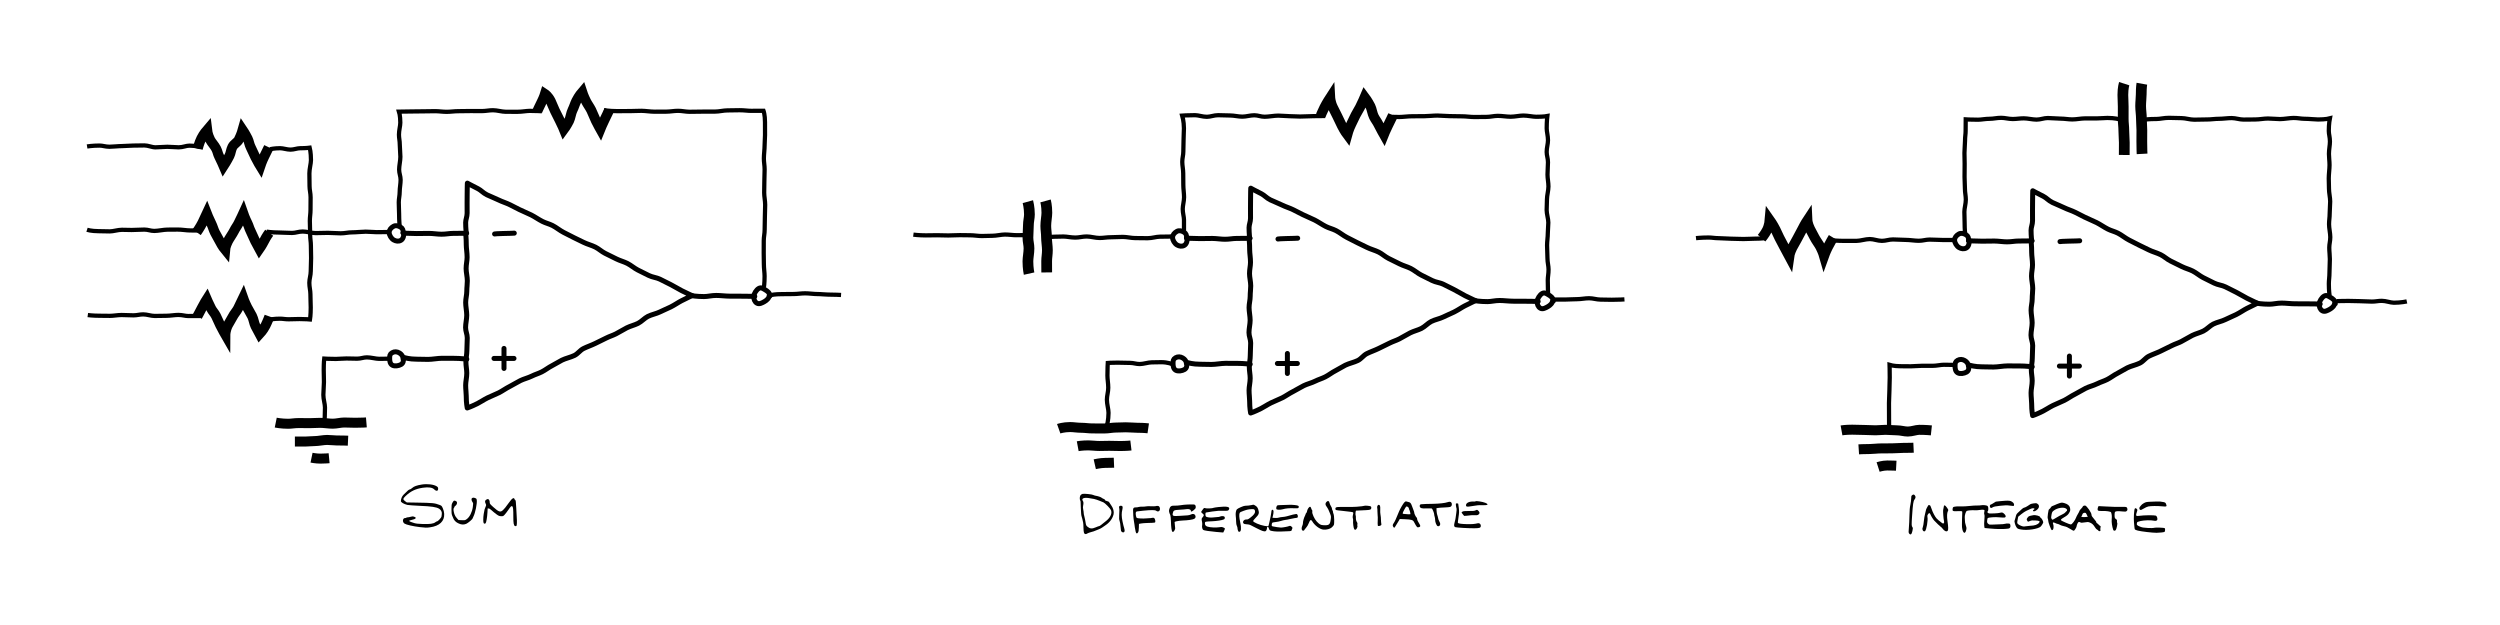<?xml version="1.0" encoding="UTF-8" standalone="no"?>
<!-- Created with Inkscape (http://www.inkscape.org/) -->

<svg
   xmlns:dc="http://purl.org/dc/elements/1.1/"
   xmlns:cc="http://creativecommons.org/ns#"
   xmlns:rdf="http://www.w3.org/1999/02/22-rdf-syntax-ns#"
   xmlns:svg="http://www.w3.org/2000/svg"
   xmlns="http://www.w3.org/2000/svg"
   xmlns:sodipodi="http://sodipodi.sourceforge.net/DTD/sodipodi-0.dtd"
   xmlns:inkscape="http://www.inkscape.org/namespaces/inkscape"
   sodipodi:docname="add_diff_int.svg"
   id="svg4490"
   height="250"
   width="1000"
   version="1.0"
   inkscape:version="0.92.3 (2405546, 2018-03-11)">
  <sodipodi:namedview
     inkscape:current-layer="svg4490"
     inkscape:window-maximized="0"
     inkscape:window-y="0"
     inkscape:window-x="0"
     inkscape:cy="125"
     inkscape:cx="500"
     inkscape:zoom="2.643"
     showgrid="true"
     id="namedview37"
     inkscape:window-height="1874"
     inkscape:window-width="3109"
     inkscape:pageshadow="2"
     inkscape:pageopacity="0"
     guidetolerance="10"
     gridtolerance="10"
     objecttolerance="10"
     borderopacity="1"
     bordercolor="#666666"
     pagecolor="#ffffff"
     inkscape:snap-global="false"
     showguides="true"
     inkscape:guide-bbox="true">
    <inkscape:grid
       type="xygrid"
       id="grid839"
       spacingx="9.6"
       spacingy="9.6" />
    <sodipodi:guide
       position="-22.691,-151.631"
       orientation="0,1"
       id="guide1907"
       inkscape:locked="false" />
  </sodipodi:namedview>
  <defs
     id="defs4492" />
  <g
     id="g2130"
     transform="translate(818.814,167.779)">
    <g
       transform="translate(-298.941,44.611)"
       id="g1941">
      <g
         id="g967"
         transform="matrix(1,0,0,-1,-392.631,-9.587)">
        <path
           inkscape:connector-curvature="0"
           style="fill:none;stroke:#000000;stroke-width:2;stroke-linecap:round;stroke-linejoin:round;stroke-miterlimit:4;stroke-dasharray:none;stroke-opacity:1"
           id="path945"
           d="m 59.415,109.507 c 0,0 -2.496,-0.06 -5.435,-0.06 -1.492,0 -2.805,-0.33 -4.594,-0.33 -1.647,0 -3.406,0.327 -5.053,0.327 -1.79,0 -3.392,-0.056 -4.884,-0.056 -2.938,0 -5.456,0.197 -5.456,0.197" />
        <path
           inkscape:connector-curvature="0"
           style="fill:none;stroke:#000000;stroke-width:2;stroke-linecap:round;stroke-linejoin:round;stroke-miterlimit:4;stroke-dasharray:none;stroke-opacity:1"
           id="path947"
           d="m 59.478,59.129 c 0,0 -2.291,0.345 -5.229,0.345 -1.492,0 -2.877,0.018 -4.667,0.018 -1.647,0 -3.945,-0.445 -5.592,-0.445 -1.79,0 -3.048,0.08 -4.54,0.08 -2.938,0 -4.78,0.601 -4.78,0.601" />
        <path
           inkscape:connector-curvature="0"
           style="fill:none;stroke:#000000;stroke-width:2;stroke-linecap:round;stroke-linejoin:round;stroke-miterlimit:4;stroke-dasharray:none;stroke-opacity:1"
           id="path949"
           d="m 59.006,109.507 c 0,0 0.26,-1.733 0.259,-4.662 -4.08e-4,-1.328 0.334,-3.17 0.333,-4.937 -4.41e-4,-1.437 -0.393,-2.851 -0.393,-4.516 -4.55e-4,-1.483 0.484,-3.302 0.483,-4.925 -4.63e-4,-1.509 -0.213,-2.562 -0.214,-4.159 -4.69e-4,-1.527 -0.446,-2.951 -0.447,-4.531 -4.73e-4,-1.541 0.427,-3.476 0.426,-5.042 -4.77e-4,-1.553 -0.462,-3.361 -0.462,-4.914 -4.81e-4,-1.566 0.674,-2.662 0.673,-4.203 -4.85e-4,-1.58 -0.157,-3.46 -0.158,-4.987 -4.9e-4,-1.597 -0.386,-3.062 -0.387,-4.57 -4.98e-4,-1.622 0.352,-3.039 0.352,-4.521 -5.12e-4,-1.665 -0.447,-3.368 -0.448,-4.805 -5.42e-4,-1.766 0.229,-2.982 0.229,-4.31 -9e-4,-2.928 0.399,-4.803 0.399,-4.803 0,0 1.412,0.424 4.131,1.784 1.212,0.606 2.389,1.457 4.023,2.274 1.311,0.655 2.952,1.248 4.491,2.018 1.352,0.676 2.828,1.756 4.329,2.506 1.375,0.687 2.758,1.596 4.238,2.335 1.39,0.695 3.133,1.085 4.598,1.817 1.4,0.7 2.534,0.965 3.989,1.692 1.408,0.704 2.725,1.786 4.171,2.509 1.416,0.708 2.467,1.462 3.907,2.182 1.422,0.711 3.571,1.165 5.004,1.882 1.428,0.714 2.208,2.056 3.635,2.77 1.433,0.717 3.262,1.323 4.684,2.034 1.439,0.72 2.961,1.441 4.377,2.149 1.446,0.723 2.471,0.971 3.88,1.676 1.454,0.727 2.956,1.717 4.356,2.417 1.465,0.732 3.086,1.083 4.475,1.777 1.479,0.74 2.599,2.106 3.974,2.793 1.501,0.751 3.382,1.084 4.734,1.76 1.54,0.77 3.066,1.358 4.377,2.014 1.633,0.817 3.123,1.886 4.334,2.492 2.72,1.36 4.221,2.076 4.221,2.076 0,0 -1.405,0.59 -4.125,1.95 -1.212,0.606 -2.833,1.65 -4.466,2.467 -1.311,0.655 -2.689,1.349 -4.229,2.119 -1.352,0.676 -3.019,0.766 -4.52,1.516 -1.375,0.687 -2.871,1.43 -4.351,2.17 -1.39,0.695 -2.763,1.925 -4.228,2.658 -1.4,0.7 -2.907,1.06 -4.362,1.787 -1.408,0.704 -3.055,1.503 -4.501,2.226 -1.416,0.708 -2.474,1.782 -3.913,2.501 -1.422,0.711 -3.262,1.175 -4.695,1.892 -1.428,0.714 -2.362,1.13 -3.789,1.844 -1.433,0.717 -2.762,1.418 -4.184,2.129 -1.439,0.72 -3.023,2.046 -4.439,2.753 -1.446,0.723 -2.622,0.925 -4.03,1.629 -1.454,0.727 -3.11,1.897 -4.51,2.597 -1.465,0.732 -3.333,1.465 -4.722,2.16 -1.479,0.74 -2.347,1.207 -3.722,1.894 -1.501,0.751 -3.171,1.228 -4.523,1.904 -1.54,0.77 -3.405,1.437 -4.716,2.092 -1.633,0.817 -2.367,1.841 -3.579,2.447 -2.72,1.36 -4.268,2.231 -4.268,2.231 0,0 -0.082,-2.056 -0.079,-4.407 0.001,-1.194 -0.029,-2.044 -0.027,-3.476 0.001,-1.317 0.011,-2.81 0.012,-4.128 0.002,-1.431 -0.589,-2.555 -0.588,-3.748 0.003,-2.351 0.253,-4.237 0.253,-4.237" />
        <path
           inkscape:connector-curvature="0"
           style="fill:none;stroke:#000000;stroke-width:2;stroke-linecap:round;stroke-linejoin:round;stroke-miterlimit:4;stroke-dasharray:none;stroke-opacity:1"
           id="path951"
           d="m 174.661,84.238 c 0,0 -2.15,0.085 -5.088,0.085 -1.492,0 -3.116,0.022 -4.906,0.022 -1.647,0 -3.789,0.281 -5.435,0.281 -1.79,0 -3.365,-0.447 -4.857,-0.447 -2.938,0 -5.079,0.385 -5.079,0.385" />
        <path
           inkscape:connector-curvature="0"
           style="fill:none;stroke:#000000;stroke-width:2;stroke-linecap:round;stroke-linejoin:round;stroke-miterlimit:4;stroke-dasharray:none;stroke-opacity:1"
           id="path953"
           d="m 180.677,84.589 c 0,1.072 -0.984,1.793 -1.912,2.329 -0.928,0.536 -1.592,1.033 -2.52,0.497 -0.928,-0.536 -1.99,-2.15 -1.99,-3.221 0,-1.072 0.349,-2.122 1.277,-2.657 0.928,-0.536 2.094,0.102 3.022,0.638 0.928,0.536 1.899,1.407 1.899,2.479 0,0 0.25,-0.302 0.25,-0.302" />
        <path
           inkscape:connector-curvature="0"
           style="fill:none;stroke:#000000;stroke-width:2;stroke-linecap:round;stroke-linejoin:round;stroke-miterlimit:4;stroke-dasharray:none;stroke-opacity:1"
           id="path955"
           d="m 34.045,109.662 c 0,1.072 -0.166,1.782 -1.094,2.318 -0.928,0.536 -1.923,0.792 -2.852,0.256 -0.928,-0.536 -1.675,-1.349 -1.675,-2.42 0,-1.072 0.852,-2.443 1.78,-2.979 0.928,-0.536 1.993,-0.695 2.922,-0.159 0.928,0.536 1.194,1.862 1.194,2.934 0,0 -0.339,0.098 -0.339,0.098" />
        <path
           inkscape:connector-curvature="0"
           style="fill:none;stroke:#000000;stroke-width:2;stroke-linecap:round;stroke-linejoin:round;stroke-miterlimit:4;stroke-dasharray:none;stroke-opacity:1"
           id="path957"
           d="m 33.996,59.22 c 0,1.072 -0.591,1.891 -1.519,2.427 -0.928,0.536 -1.942,0.603 -2.87,0.067 -0.928,-0.536 -0.994,-1.177 -0.994,-2.249 0,-1.072 0.154,-2.203 1.082,-2.739 0.928,-0.536 2.547,-0.26 3.475,0.276 0.928,0.536 0.984,1.409 0.984,2.48 0,0 -0.141,-0.277 -0.141,-0.277" />
        <g
           id="g963"
           transform="translate(-457.646,-271.209)">
          <path
             inkscape:connector-curvature="0"
             style="fill:none;stroke:#000000;stroke-width:2;stroke-linecap:round;stroke-linejoin:round;stroke-miterlimit:4;stroke-dasharray:none;stroke-opacity:1"
             id="path959"
             d="m 532,326.641 v 8" />
          <path
             inkscape:connector-curvature="0"
             style="fill:none;stroke:#000000;stroke-width:2;stroke-linecap:round;stroke-linejoin:round;stroke-miterlimit:4;stroke-dasharray:none;stroke-opacity:1"
             id="path961"
             d="m 536,330.641 h -8" />
        </g>
        <path
           inkscape:connector-curvature="0"
           style="fill:none;stroke:#000000;stroke-width:2;stroke-linecap:round;stroke-linejoin:round;stroke-miterlimit:4;stroke-dasharray:none;stroke-opacity:1"
           id="path965"
           d="m 78.47,109.546 c 0,0 -2.481,-0.14 -4.481,-0.14 -2,0 -3.393,-0.188 -3.393,-0.188" />
      </g>
      <path
         style="fill:none;stroke:#000000;stroke-width:4;stroke-linecap:butt;stroke-linejoin:miter;stroke-miterlimit:4;stroke-dasharray:none;stroke-opacity:1"
         d="m -304.909,-168.032 c 0,0 0.819,-1.817 1.715,-3.603 0.896,-1.786 1.319,-3.174 1.319,-3.174 0,0 1.269,0.829 2.298,2.88 0.548,1.091 1.026,2.554 1.649,3.795 0.622,1.241 1.467,2.944 2.015,4.035 1.029,2.05 1.597,3.455 1.597,3.455 0,0 1.06,-1.426 2.089,-3.476 0.548,-1.091 0.75,-3.036 1.372,-4.277 0.622,-1.241 0.95,-2.498 1.497,-3.589 1.029,-2.05 2.356,-3.588 2.356,-3.588 0,0 0.547,1.698 1.576,3.748 0.548,1.091 1.438,2.271 2.061,3.512 0.622,1.241 1.274,3.059 1.822,4.15 1.029,2.05 1.802,3.425 1.802,3.425 0,0 0.829,-2.061 1.725,-3.847 0.896,-1.786 1.811,-3.743 1.811,-3.743"
         id="path975"
         inkscape:connector-curvature="0" />
      <path
         style="fill:none;stroke:#000000;stroke-width:4;stroke-linecap:butt;stroke-linejoin:miter;stroke-miterlimit:4;stroke-dasharray:none;stroke-opacity:1"
         d="m -409.577,-43.343 c 0,0 2.261,0.46 4.991,0.46 1.3,0 2.47,-0.28 4.13,-0.28 1.411,0 3.027,0.031 4.586,0.031 1.466,0 2.555,-0.12 4.064,-0.12 1.508,0 3.556,0.338 5.021,0.338 1.559,0 3.183,-0.472 4.594,-0.472 1.66,0 3.124,0.101 4.424,0.101 2.729,0 4.448,-0.144 4.448,-0.144"
         id="path977"
         inkscape:connector-curvature="0" />
      <path
         style="fill:none;stroke:#000000;stroke-width:4;stroke-linecap:butt;stroke-linejoin:miter;stroke-miterlimit:4;stroke-dasharray:none;stroke-opacity:1"
         d="m -401.918,-35.773 c 0,0 1.731,-0.001 4.259,-0.001 1.284,0 2.168,-0.182 3.707,-0.182 1.417,0 3.488,-0.46 4.905,-0.46 1.539,0 2.491,0.205 3.775,0.205 2.529,0 4.606,0.094 4.606,0.094"
         id="path979"
         inkscape:connector-curvature="0" />
      <path
         style="fill:none;stroke:#000000;stroke-width:4;stroke-linecap:butt;stroke-linejoin:miter;stroke-miterlimit:4;stroke-dasharray:none;stroke-opacity:1"
         d="m -395.257,-29.315 c 0,0 1.786,0.374 3.579,0.374 1.793,0 3.45,-0.16 3.45,-0.16"
         id="path981"
         inkscape:connector-curvature="0" />
      <path
         style="fill:none;stroke:#000000;stroke-width:1.7;stroke-linecap:butt;stroke-linejoin:miter;stroke-miterlimit:4;stroke-dasharray:none;stroke-opacity:1"
         d="m -364.059,-119.583 c 0,0 -2.148,0.059 -5.163,0.059 -1.407,0 -2.538,-0.199 -4.367,-0.199 -1.524,0 -3.745,0.272 -5.467,0.272 -1.576,0 -2.856,0.389 -4.529,0.389 -1.61,0 -3.509,-0.189 -5.149,-0.189 -1.64,0 -3.252,0.096 -4.862,0.096 -1.673,0 -3.595,-0.63 -5.171,-0.63 -1.722,0 -2.774,0.572 -4.297,0.572 -1.828,0 -3.701,-0.165 -5.108,-0.165 -3.015,0 -5.105,-0.358 -5.105,-0.358"
         id="path985"
         inkscape:connector-curvature="0" />
      <path
         sodipodi:nodetypes="ccc"
         style="fill:none;stroke:#000000;stroke-width:1.7;stroke-linecap:butt;stroke-linejoin:miter;stroke-miterlimit:4;stroke-dasharray:none;stroke-opacity:1"
         d="m -303.13,-167.885 c 0,0 -1.9,-0.159 -4.83,-0.159 -1.348,0 -3.023,0.365 -4.796,0.365 -1.459,0 -3.176,-0.004 -4.846,-0.004 -1.507,0 -3.464,-0.615 -5.09,-0.615 -1.536,0 -2.872,0.341 -4.47,0.341 -1.557,0 -2.868,-0.02 -4.445,-0.02 -1.577,0 -3.437,0.061 -4.994,0.061 -1.599,0 -3.048,0.256 -4.584,0.256 -1.626,0 -3.128,-0.261 -4.634,-0.261 -1.671,0 -2.984,0.06 -4.443,0.06 -1.773,0 -3.296,0.052 -4.644,0.052 -2.93,0 -5.361,0.067 -5.361,0.067 0,0 0.519,1.58 0.519,4.422 0,1.326 -0.541,3.063 -0.541,4.787 0,1.436 0.329,2.429 0.329,4.052 0,1.486 0.239,3.258 0.239,4.835 0,1.518 -0.5,3.553 -0.5,5.099 0,1.546 0.59,2.58 0.59,4.099 0,1.577 -0.367,3.254 -0.367,4.74 0,1.623 -0.367,2.806 -0.367,4.242 0,1.724 0.13,3.289 0.13,4.615 0,2.842 0.244,5.189 0.244,5.189"
         id="path987"
         inkscape:connector-curvature="0" />
      <path
         style="fill:none;stroke:#000000;stroke-width:0;stroke-linecap:butt;stroke-linejoin:miter;stroke-miterlimit:4;stroke-dasharray:none;stroke-opacity:1"
         d="m -288.43,-167.696 c 1.688,0 3.606,-0.175 5.218,-0.175 1.69,0 3.102,0.436 4.711,0.436 1.694,0 3.734,-0.729 5.339,-0.729 1.698,0 3.383,0.566 4.985,0.566 1.703,0 3.197,0.06 4.795,0.06 1.708,0 3.518,-0.45 5.11,-0.45 1.715,0 3.251,-0.218 4.836,-0.218 1.724,0 3.124,0.162 4.701,0.162 1.735,0 3.447,0.089 5.013,0.089 1.751,0 3.672,-0.19 5.223,-0.19 1.774,0 3.748,0.255 5.277,0.255 1.81,0 3.166,-0.118 4.66,-0.118 1.877,0 3.727,-0.134 5.159,-0.134 2.042,0 3.213,0.017 4.499,0.017 4.971,0 5.345,0.238 5.345,0.238 0,0 -0.307,1.69 -0.307,4.647 0,1.341 -0.292,3.363 -0.292,5.146 0,1.45 0.269,2.48 0.269,4.162 0,1.497 0.476,3.046 0.476,4.684 0,1.523 -0.342,3.419 -0.342,5.032 0,1.541 0.109,3.381 0.109,4.976 0,1.556 0.019,2.775 0.019,4.356 0,1.568 -0.172,3.437 -0.172,5.005 0,1.581 -0.143,3.247 -0.143,4.803 0,1.595 0.097,2.432 0.097,3.973 0,1.612 0.242,3.411 0.242,4.933 0,1.638 -0.044,3.608 -0.044,5.105 0,1.681 -0.006,2.751 -0.006,4.202 0,1.783 -0.282,3.759 -0.282,5.099 0,2.956 0.374,4.702 0.374,4.702"
         id="path989"
         inkscape:connector-curvature="0" />
      <path
         sodipodi:nodetypes="ccc"
         style="fill:none;stroke:#000000;stroke-width:1.7;stroke-linecap:butt;stroke-linejoin:miter;stroke-miterlimit:4;stroke-dasharray:none;stroke-opacity:1"
         d="m -278.324,-168.345 c 0,0 2.113,0.404 5.175,0.404 1.401,0 3.478,-0.017 5.328,-0.017 1.516,0 2.752,-0.107 4.497,-0.107 1.565,0 3.617,0.351 5.315,0.351 1.594,0 2.95,-0.019 4.621,-0.019 1.615,0 3.082,-0.33 4.732,-0.33 1.633,0 3.04,0.383 4.674,0.383 1.651,0 3.588,-0.064 5.203,-0.064 1.671,0 3.277,-0.01 4.872,-0.01 1.699,0 3.423,-0.479 4.988,-0.479 1.745,0 3.379,-0.072 4.895,-0.072 1.85,0 3.169,0.245 4.569,0.245 3.062,0 4.993,-0.016 4.993,-0.016 0,0 0.586,1.601 0.586,4.558 0,1.341 0.013,3.369 0.013,5.152 0,1.45 -0.168,2.511 -0.168,4.193 0,1.497 -0.292,3.57 -0.292,5.208 0,1.523 0.3,2.745 0.3,4.358 0,1.541 -0.11,3.168 -0.11,4.763 0,1.556 -0.066,2.927 -0.066,4.508 0,1.568 0.394,3.326 0.394,4.894 0,1.581 -0.116,3.147 -0.116,4.703 0,1.595 -0.09,3.704 -0.09,5.245 0,1.612 -0.36,2.85 -0.36,4.373 0,1.638 -0.016,3.491 -0.016,4.988 0,1.681 0.061,2.872 0.061,4.323 0,1.783 0.288,3.522 0.288,4.863 0,2.956 -0.291,4.572 -0.291,4.572"
         id="path991"
         inkscape:connector-curvature="0" />
      <path
         style="fill:none;stroke:#000000;stroke-width:1.7;stroke-linecap:butt;stroke-linejoin:miter;stroke-miterlimit:4;stroke-dasharray:none;stroke-opacity:1"
         d="m -364.072,-68.936 c 0,0 -1.584,0.078 -4.169,0.078 -1.275,0 -3.298,-0.585 -4.874,-0.585 -1.393,0 -2.431,0.523 -3.899,0.523 -1.468,0 -2.858,-0.079 -4.251,-0.079 -1.575,0 -2.968,0.185 -4.243,0.185 -2.585,0 -4.684,-0.134 -4.684,-0.134 0,0 -0.189,1.612 -0.189,4.545 0,1.49 0.084,3.058 0.084,4.845 0,1.644 -0.232,3.487 -0.232,5.131 0,1.787 0.645,3.573 0.645,5.062 0,2.934 -0.174,5.132 -0.174,5.132"
         id="path993"
         inkscape:connector-curvature="0" />
      <path
         sodipodi:nodetypes="cc"
         style="fill:none;stroke:#000000;stroke-width:1.7;stroke-linecap:butt;stroke-linejoin:miter;stroke-miterlimit:4;stroke-dasharray:none;stroke-opacity:1"
         d="m -439.814,-85.997 c 0,0 -1.951,0.017 -4.738,0.017 -1.3,0 -2.311,-0.44 -4.002,-0.44 -1.409,0 -3.249,0.343 -4.841,0.343 -1.457,0 -3.082,0.064 -4.629,0.064 -1.489,0 -3.024,-0.627 -4.541,-0.627 -1.516,0 -2.424,0.382 -3.913,0.382 -1.546,0 -3.31,-0.13 -4.767,-0.13 -1.592,0 -3.224,0.338 -4.633,0.338 -1.69,0 -2.824,-0.042 -4.124,-0.042 -2.787,0 -4.76,-0.276 -4.76,-0.276"
         id="path995"
         inkscape:connector-curvature="0" />
      <path
         inkscape:connector-curvature="0"
         id="path997"
         d="m -183.45,-94.401 c 0,0 -2.426,-0.153 -5.214,-0.153 -1.375,0 -2.563,-0.215 -4.262,-0.215 -1.502,0 -3.317,-0.291 -4.9,-0.291 -1.583,0 -3.124,0.28 -4.626,0.28 -1.699,0 -3.286,0.042 -4.661,0.042 -2.787,0 -4.261,0.344 -4.261,0.344"
         style="fill:none;stroke:#000000;stroke-width:1.7;stroke-linecap:butt;stroke-linejoin:miter;stroke-miterlimit:4;stroke-dasharray:none;stroke-opacity:1" />
      <path
         inkscape:connector-curvature="0"
         id="path999"
         d="m -440.927,-85.859 c 0,0 0.936,-1.639 1.832,-3.425 0.896,-1.786 1.932,-3.405 1.932,-3.405 0,0 0.697,1.622 1.726,3.672 0.548,1.091 1.346,1.788 1.968,3.029 0.622,1.241 1.104,2.487 1.652,3.578 1.029,2.05 2.084,3.878 2.084,3.878 0,0 0.01,-1.808 1.039,-3.858 0.548,-1.091 1.224,-1.982 1.847,-3.223 0.622,-1.241 1.662,-2.329 2.21,-3.42 1.029,-2.05 2.026,-4.151 2.026,-4.151 0,0 0.58,1.671 1.609,3.721 0.548,1.091 1.332,2.277 1.955,3.517 0.622,1.241 0.787,2.845 1.334,3.936 1.029,2.05 1.674,3.22 1.674,3.22 0,0 1.46,-1.57 2.356,-3.357 0.896,-1.786 1.571,-3.667 1.571,-3.667"
         style="fill:none;stroke:#000000;stroke-width:4;stroke-linecap:butt;stroke-linejoin:miter;stroke-miterlimit:4;stroke-dasharray:none;stroke-opacity:1" />
      <path
         inkscape:connector-curvature="0"
         id="path1001"
         d="m -439.367,-120.185 c 0,0 -1.747,-0.035 -4.535,-0.035 -1.3,0 -3.214,-0.347 -4.905,-0.347 -1.409,0 -2.544,0.029 -4.136,0.029 -1.457,0 -3.674,0.517 -5.221,0.517 -1.489,0 -2.443,-0.536 -3.959,-0.536 -1.516,0 -3.575,0.158 -5.064,0.158 -1.546,0 -2.487,-0.072 -3.944,-0.072 -1.592,0 -3.406,0.631 -4.815,0.631 -1.69,0 -3.302,-0.086 -4.602,-0.086 -2.787,0 -4.522,-0.556 -4.522,-0.556"
         style="fill:none;stroke:#000000;stroke-width:1.7;stroke-linecap:butt;stroke-linejoin:miter;stroke-miterlimit:4;stroke-dasharray:none;stroke-opacity:1"
         sodipodi:nodetypes="cc" />
      <path
         style="fill:none;stroke:#000000;stroke-width:4;stroke-linecap:butt;stroke-linejoin:miter;stroke-miterlimit:4;stroke-dasharray:none;stroke-opacity:1"
         d="m -441.198,-119.508 c 0,0 1.384,-1.954 2.28,-3.74 0.896,-1.786 1.779,-3.719 1.779,-3.719 0,0 0.796,2.05 1.825,4.101 0.548,1.091 0.801,2.245 1.424,3.486 0.623,1.241 1.347,2.37 1.895,3.461 1.029,2.05 2.157,3.422 2.157,3.422 0,0 0.117,-1.388 1.146,-3.439 0.548,-1.091 1.823,-2.85 2.446,-4.091 0.622,-1.241 1.209,-1.902 1.756,-2.993 1.029,-2.05 1.917,-3.994 1.917,-3.994 0,0 0.667,1.926 1.696,3.976 0.548,1.091 0.602,1.767 1.225,3.008 0.623,1.241 1.296,2.95 1.843,4.041 1.029,2.05 1.672,3.204 1.672,3.204 0,0 1.042,-1.485 1.939,-3.271 0.896,-1.786 2.009,-3.253 2.009,-3.253"
         id="path1003"
         inkscape:connector-curvature="0" />
      <path
         sodipodi:nodetypes="cc"
         style="fill:none;stroke:#000000;stroke-width:1.7;stroke-linecap:butt;stroke-linejoin:miter;stroke-miterlimit:4;stroke-dasharray:none;stroke-opacity:1"
         d="m -439.749,-153.512 c 0,0 -1.575,-0.621 -4.362,-0.621 -1.3,0 -2.583,0.671 -4.274,0.671 -1.409,0 -2.973,-0.209 -4.564,-0.209 -1.457,0 -3.187,0.212 -4.734,0.212 -1.489,0 -2.91,-0.762 -4.426,-0.762 -1.516,0 -2.973,0.063 -4.462,0.063 -1.546,0 -3.063,0.202 -4.521,0.202 -1.592,0 -3.566,0.263 -4.974,0.263 -1.69,0 -2.701,-0.469 -4.001,-0.469 -2.787,0 -4.975,0.359 -4.975,0.359"
         id="path1005"
         inkscape:connector-curvature="0" />
      <path
         inkscape:connector-curvature="0"
         id="path1007"
         d="m -440.774,-152.946 c 0,0 0.55,-2.295 1.447,-4.081 0.896,-1.786 2.273,-3.381 2.273,-3.381 0,0 0.206,1.854 1.235,3.905 0.548,1.091 1.796,2.362 2.419,3.603 0.622,1.241 0.606,1.94 1.154,3.031 1.029,2.05 1.803,3.872 1.803,3.872 0,0 1.318,-2.025 2.347,-4.076 0.548,-1.091 0.555,-2.294 1.178,-3.535 0.622,-1.241 2.024,-1.817 2.571,-2.908 1.029,-2.05 1.539,-3.89 1.539,-3.89 0,0 0.966,1.426 1.995,3.476 0.548,1.091 0.608,2.214 1.231,3.455 0.623,1.241 1.294,2.84 1.842,3.931 1.029,2.05 1.982,3.594 1.982,3.594 0,0 0.692,-2.066 1.588,-3.852 0.896,-1.786 1.798,-3.682 1.798,-3.682"
         style="fill:none;stroke:#000000;stroke-width:4;stroke-linecap:butt;stroke-linejoin:miter;stroke-miterlimit:4;stroke-dasharray:none;stroke-opacity:1" />
      <path
         style="fill:none;stroke:#000000;stroke-width:1.7;stroke-linecap:butt;stroke-linejoin:miter;stroke-miterlimit:4;stroke-dasharray:none;stroke-opacity:1"
         d="m -411.849,-152.707 c 0,0 1.667,-0.403 4.006,-0.403 1.245,0 2.747,0.57 4.162,0.57 1.415,0 2.632,-0.563 3.876,-0.563 2.339,0 3.819,-0.207 3.819,-0.207 0,0 0.495,1.9 0.495,4.951 0,1.39 -0.629,3.495 -0.629,5.337 0,1.503 0.064,3.356 0.064,5.093 0,1.551 0.421,2.783 0.421,4.475 0,1.58 -0.034,3.373 -0.034,5.038 0,1.599 -0.269,2.774 -0.269,4.42 0,1.615 0.13,3.908 0.13,5.538 0,1.63 0.29,2.719 0.29,4.334 0,1.646 0.081,3.353 0.081,4.952 0,1.665 -0.137,3.669 -0.137,5.248 0,1.691 -0.565,3.093 -0.565,4.644 0,1.737 0.43,3.025 0.43,4.528 0,1.842 0.126,3.973 0.126,5.362 0,3.052 -0.285,4.776 -0.285,4.776 0,0 -1.799,-0.171 -4.175,-0.171 -1.264,0 -2.956,0.098 -4.393,0.098 -1.437,0 -2.232,-0.233 -3.496,-0.233 -2.375,0 -4.124,0.381 -4.124,0.381"
         id="path1009"
         inkscape:connector-curvature="0" />
      <path
         style="fill:#000000;stroke:none;stroke-width:0.016"
         inkscape:connector-curvature="0"
         d="m -351.163,-18.577 c -1.983,0.318 -3.12,0.72 -3.82,1.363 -0.35,0.322 -0.777,0.592 -0.921,0.586 -0.352,-0.015 -0.882,0.428 -2.504,2.074 -0.669,0.677 -1.076,1.621 -1.115,2.58 -0.021,0.496 1.089,1.166 2.578,1.548 0.348,0.094 2.584,0.251 4.949,0.365 4.764,0.197 6.658,0.483 7.767,1.154 0.765,0.464 1.181,1.266 1.082,2.094 -0.044,0.302 -0.095,0.749 -0.122,1.004 -0.035,0.463 -1.427,1.975 -1.794,1.96 -0.112,-0.005 -0.407,0.159 -0.671,0.357 -0.761,0.593 -2.147,0.792 -4.977,0.707 -1.903,-0.063 -2.78,-0.163 -3.491,-0.385 -2.261,-0.702 -2.491,-0.952 -1.151,-1.217 1.808,-0.358 2.312,-0.913 1.159,-1.297 -0.552,-0.199 -0.761,-0.192 -1.425,0.005 -0.422,0.127 -0.954,0.233 -1.178,0.224 -0.224,-0.009 -0.466,0.045 -0.518,0.139 -0.051,0.078 -0.262,0.149 -0.47,0.141 -1.039,-0.043 -1.25,1.566 -0.3,2.214 0.717,0.478 3.461,1.104 6.234,1.427 2.136,0.248 2.615,0.268 4.001,0.069 3.785,-0.516 5.818,-2.45 5.651,-5.387 -0.048,-0.771 -0.212,-1.466 -0.534,-2.184 -0.439,-1.011 -0.5,-1.078 -1.32,-1.384 -2.018,-0.772 -2.561,-0.81 -9.298,-0.929 l -3.793,-0.061 -0.7,-0.509 c -0.901,-0.662 -0.888,-0.998 0.13,-1.98 2.068,-1.996 4.03,-2.956 7.01,-3.393 2.191,-0.326 3.751,-0.101 4.49,0.634 0.861,0.868 1.635,0.74 1.597,-0.27 -0.013,-0.465 -0.133,-0.646 -0.554,-0.92 -1.217,-0.771 -3.718,-1.082 -5.991,-0.728 z"
         id="path1728" />
      <path
         style="fill:#000000;stroke:none;stroke-width:0.016"
         inkscape:connector-curvature="0"
         d="m -315.149,-12.749 c -0.234,0.247 -0.808,0.943 -1.266,1.581 -1.376,1.897 -1.527,2.083 -2.212,2.759 -1.052,1.045 -1.685,0.859 -3.908,-1.138 -1.359,-1.225 -1.48,-1.39 -1.457,-1.95 0.026,-0.639 -0.332,-1.263 -0.732,-1.279 -0.16,-0.007 -0.486,0.124 -0.733,0.306 -0.495,0.348 -0.513,0.795 -0.116,1.645 0.207,0.425 0.202,0.537 -0.116,1.26 -0.353,0.802 -0.391,0.929 -0.708,2.805 -0.233,1.368 -0.233,3.321 -0.005,3.619 0.228,0.298 0.516,0.31 0.784,0.016 0.268,-0.293 0.608,-2.313 0.722,-4.294 l 0.082,-1.598 0.416,0.017 c 0.256,0.011 0.693,0.285 1.171,0.737 0.416,0.402 1.253,1.077 1.843,1.517 0.948,0.696 1.2,0.802 1.935,0.833 0.783,0.032 0.881,-0.012 1.417,-0.582 0.318,-0.339 0.978,-1.193 1.455,-1.894 1.056,-1.526 1.256,-1.726 1.614,-1.471 0.328,0.206 0.428,1.267 0.418,4.229 -0.011,2.578 0.176,3.498 0.697,3.664 0.206,0.057 0.447,0.034 0.53,-0.042 0.216,-0.199 0.275,-1.622 0.135,-3.646 -0.056,-0.979 -0.137,-2.488 -0.181,-3.37 -0.125,-2.792 -0.2,-3.291 -0.513,-3.48 -0.173,-0.087 -0.293,-0.268 -0.288,-0.396 0.016,-0.384 -0.532,-0.294 -0.983,0.152 z"
         id="path1736" />
      <path
         style="fill:#000000;stroke:none;stroke-width:0.016"
         inkscape:connector-curvature="0"
         d="m -331.034,-13.149 c -0.378,0.241 -0.281,0.997 0.188,1.641 0.287,0.412 0.298,0.541 0.095,1.974 -0.29,1.99 -1.251,3.92 -2.358,4.739 -0.678,0.516 -0.758,0.529 -2.021,0.477 l -1.327,-0.055 -0.69,-0.749 c -0.429,-0.466 -0.788,-1.073 -0.974,-1.626 -0.353,-1.136 -0.469,-2.213 -0.24,-2.332 0.099,-0.06 0.186,-0.249 0.193,-0.408 0.007,-0.16 0.226,-0.439 0.489,-0.604 0.511,-0.347 0.786,-1.185 0.514,-1.58 -0.228,-0.298 -0.842,-0.547 -1.119,-0.447 -0.13,0.043 -0.401,0.4 -0.61,0.808 -0.347,0.642 -0.391,0.929 -0.395,2.578 -0.007,1.329 0.061,2.02 0.249,2.492 0.161,0.359 0.35,0.831 0.437,1.059 0.347,0.911 0.991,1.594 1.948,2.066 1.239,0.628 2.197,0.699 3.256,0.263 0.75,-0.321 2.558,-1.848 2.573,-2.2 0.003,-0.08 0.162,-0.426 0.335,-0.755 0.712,-1.332 1.495,-5.175 1.326,-6.511 -0.059,-0.515 -0.165,-0.663 -0.559,-0.808 -0.646,-0.251 -0.95,-0.263 -1.312,-0.022 z"
         id="path1738" />
    </g>
    <g
       transform="translate(-359.449,-269.169)"
       id="g1983">
      <g
         transform="matrix(1,0,0,-1,-18.764,306.214)"
         id="g913">
        <path
           d="m 59.415,109.507 c 0,0 -2.496,-0.06 -5.435,-0.06 -1.492,0 -2.805,-0.33 -4.594,-0.33 -1.647,0 -3.406,0.327 -5.053,0.327 -1.79,0 -3.392,-0.056 -4.884,-0.056 -2.938,0 -5.456,0.197 -5.456,0.197"
           id="path891"
           style="fill:none;stroke:#000000;stroke-width:2;stroke-linecap:round;stroke-linejoin:round;stroke-miterlimit:4;stroke-dasharray:none;stroke-opacity:1"
           inkscape:connector-curvature="0" />
        <path
           d="m 59.478,59.129 c 0,0 -2.291,0.345 -5.229,0.345 -1.492,0 -2.877,0.018 -4.667,0.018 -1.647,0 -3.945,-0.445 -5.592,-0.445 -1.79,0 -3.048,0.08 -4.54,0.08 -2.938,0 -4.78,0.601 -4.78,0.601"
           id="path893"
           style="fill:none;stroke:#000000;stroke-width:2;stroke-linecap:round;stroke-linejoin:round;stroke-miterlimit:4;stroke-dasharray:none;stroke-opacity:1"
           inkscape:connector-curvature="0" />
        <path
           d="m 59.006,109.507 c 0,0 0.26,-1.733 0.259,-4.662 -4.08e-4,-1.328 0.334,-3.17 0.333,-4.937 -4.41e-4,-1.437 -0.393,-2.851 -0.393,-4.516 -4.55e-4,-1.483 0.484,-3.302 0.483,-4.925 -4.63e-4,-1.509 -0.213,-2.562 -0.214,-4.159 -4.69e-4,-1.527 -0.446,-2.951 -0.447,-4.531 -4.73e-4,-1.541 0.427,-3.476 0.426,-5.042 -4.77e-4,-1.553 -0.462,-3.361 -0.462,-4.914 -4.81e-4,-1.566 0.674,-2.662 0.673,-4.203 -4.85e-4,-1.58 -0.157,-3.46 -0.158,-4.987 -4.9e-4,-1.597 -0.386,-3.062 -0.387,-4.57 -4.98e-4,-1.622 0.352,-3.039 0.352,-4.521 -5.12e-4,-1.665 -0.447,-3.368 -0.448,-4.805 -5.42e-4,-1.766 0.229,-2.982 0.229,-4.31 -9e-4,-2.928 0.399,-4.803 0.399,-4.803 0,0 1.412,0.424 4.131,1.784 1.212,0.606 2.389,1.457 4.023,2.274 1.311,0.655 2.952,1.248 4.491,2.018 1.352,0.676 2.828,1.756 4.329,2.506 1.375,0.687 2.758,1.596 4.238,2.335 1.39,0.695 3.133,1.085 4.598,1.817 1.4,0.7 2.534,0.965 3.989,1.692 1.408,0.704 2.725,1.786 4.171,2.509 1.416,0.708 2.467,1.462 3.907,2.182 1.422,0.711 3.571,1.165 5.004,1.882 1.428,0.714 2.208,2.056 3.635,2.77 1.433,0.717 3.262,1.323 4.684,2.034 1.439,0.72 2.961,1.441 4.377,2.149 1.446,0.723 2.471,0.971 3.88,1.676 1.454,0.727 2.956,1.717 4.356,2.417 1.465,0.732 3.086,1.083 4.475,1.777 1.479,0.74 2.599,2.106 3.974,2.793 1.501,0.751 3.382,1.084 4.734,1.76 1.54,0.77 3.066,1.358 4.377,2.014 1.633,0.817 3.123,1.886 4.334,2.492 2.72,1.36 4.221,2.076 4.221,2.076 0,0 -1.405,0.59 -4.125,1.95 -1.212,0.606 -2.833,1.65 -4.466,2.467 -1.311,0.655 -2.689,1.349 -4.229,2.119 -1.352,0.676 -3.019,0.766 -4.52,1.516 -1.375,0.687 -2.871,1.43 -4.351,2.17 -1.39,0.695 -2.763,1.925 -4.228,2.658 -1.4,0.7 -2.907,1.06 -4.362,1.787 -1.408,0.704 -3.055,1.503 -4.501,2.226 -1.416,0.708 -2.474,1.782 -3.913,2.501 -1.422,0.711 -3.262,1.175 -4.695,1.892 -1.428,0.714 -2.362,1.13 -3.789,1.844 -1.433,0.717 -2.762,1.418 -4.184,2.129 -1.439,0.72 -3.023,2.046 -4.439,2.753 -1.446,0.723 -2.622,0.925 -4.03,1.629 -1.454,0.727 -3.11,1.897 -4.51,2.597 -1.465,0.732 -3.333,1.465 -4.722,2.16 -1.479,0.74 -2.347,1.207 -3.722,1.894 -1.501,0.751 -3.171,1.228 -4.523,1.904 -1.54,0.77 -3.405,1.437 -4.716,2.092 -1.633,0.817 -2.367,1.841 -3.579,2.447 -2.72,1.36 -4.268,2.231 -4.268,2.231 0,0 -0.082,-2.056 -0.079,-4.407 0.001,-1.194 -0.029,-2.044 -0.027,-3.476 0.001,-1.317 0.011,-2.81 0.012,-4.128 0.002,-1.431 -0.589,-2.555 -0.588,-3.748 0.003,-2.351 0.253,-4.237 0.253,-4.237"
           id="path895"
           style="fill:none;stroke:#000000;stroke-width:2;stroke-linecap:round;stroke-linejoin:round;stroke-miterlimit:4;stroke-dasharray:none;stroke-opacity:1"
           inkscape:connector-curvature="0" />
        <path
           d="m 174.661,84.238 c 0,0 -2.15,0.085 -5.088,0.085 -1.492,0 -3.116,0.022 -4.906,0.022 -1.647,0 -3.789,0.281 -5.435,0.281 -1.79,0 -3.365,-0.447 -4.857,-0.447 -2.938,0 -5.079,0.385 -5.079,0.385"
           id="path897"
           style="fill:none;stroke:#000000;stroke-width:2;stroke-linecap:round;stroke-linejoin:round;stroke-miterlimit:4;stroke-dasharray:none;stroke-opacity:1"
           inkscape:connector-curvature="0" />
        <path
           d="m 180.677,84.589 c 0,1.072 -0.984,1.793 -1.912,2.329 -0.928,0.536 -1.592,1.033 -2.52,0.497 -0.928,-0.536 -1.99,-2.15 -1.99,-3.221 0,-1.072 0.349,-2.122 1.277,-2.657 0.928,-0.536 2.094,0.102 3.022,0.638 0.928,0.536 1.899,1.407 1.899,2.479 0,0 0.25,-0.302 0.25,-0.302"
           id="path899"
           style="fill:none;stroke:#000000;stroke-width:2;stroke-linecap:round;stroke-linejoin:round;stroke-miterlimit:4;stroke-dasharray:none;stroke-opacity:1"
           inkscape:connector-curvature="0" />
        <path
           d="m 34.045,109.662 c 0,1.072 -0.166,1.782 -1.094,2.318 -0.928,0.536 -1.923,0.792 -2.852,0.256 -0.928,-0.536 -1.675,-1.349 -1.675,-2.42 0,-1.072 0.852,-2.443 1.78,-2.979 0.928,-0.536 1.993,-0.695 2.922,-0.159 0.928,0.536 1.194,1.862 1.194,2.934 0,0 -0.339,0.098 -0.339,0.098"
           id="path901"
           style="fill:none;stroke:#000000;stroke-width:2;stroke-linecap:round;stroke-linejoin:round;stroke-miterlimit:4;stroke-dasharray:none;stroke-opacity:1"
           inkscape:connector-curvature="0" />
        <path
           d="m 33.996,59.22 c 0,1.072 -0.591,1.891 -1.519,2.427 -0.928,0.536 -1.942,0.603 -2.87,0.067 -0.928,-0.536 -0.994,-1.177 -0.994,-2.249 0,-1.072 0.154,-2.203 1.082,-2.739 0.928,-0.536 2.547,-0.26 3.475,0.276 0.928,0.536 0.984,1.409 0.984,2.48 0,0 -0.141,-0.277 -0.141,-0.277"
           id="path903"
           style="fill:none;stroke:#000000;stroke-width:2;stroke-linecap:round;stroke-linejoin:round;stroke-miterlimit:4;stroke-dasharray:none;stroke-opacity:1"
           inkscape:connector-curvature="0" />
        <g
           transform="translate(-457.646,-271.209)"
           id="g909">
          <path
             d="m 532,326.641 v 8"
             id="path905"
             style="fill:none;stroke:#000000;stroke-width:2;stroke-linecap:round;stroke-linejoin:round;stroke-miterlimit:4;stroke-dasharray:none;stroke-opacity:1"
             inkscape:connector-curvature="0" />
          <path
             d="m 536,330.641 h -8"
             id="path907"
             style="fill:none;stroke:#000000;stroke-width:2;stroke-linecap:round;stroke-linejoin:round;stroke-miterlimit:4;stroke-dasharray:none;stroke-opacity:1"
             inkscape:connector-curvature="0" />
        </g>
        <path
           d="m 78.47,109.546 c 0,0 -2.481,-0.14 -4.481,-0.14 -2,0 -3.393,-0.188 -3.393,-0.188"
           id="path911"
           style="fill:none;stroke:#000000;stroke-width:2;stroke-linecap:round;stroke-linejoin:round;stroke-miterlimit:4;stroke-dasharray:none;stroke-opacity:1"
           inkscape:connector-curvature="0" />
      </g>
      <path
         inkscape:connector-curvature="0"
         id="path915"
         d="m -48.221,182.052 c 0,0 0.627,2.275 0.627,5.119 0,1.403 -0.419,2.685 -0.419,4.418 0,1.533 -0.179,3.225 -0.179,4.84 0,1.615 0.421,2.798 0.421,4.33 0,1.733 -0.428,3.748 -0.428,5.15 0,2.843 0.464,4.927 0.464,4.927"
         style="fill:none;stroke:#000000;stroke-width:4.3;stroke-linecap:butt;stroke-linejoin:miter;stroke-miterlimit:4;stroke-dasharray:none;stroke-opacity:1" />
      <path
         style="fill:none;stroke:#000000;stroke-width:4.3;stroke-linecap:butt;stroke-linejoin:miter;stroke-miterlimit:4;stroke-dasharray:none;stroke-opacity:1"
         d="m -41.144,181.758 c 0,0 0.522,1.909 0.522,4.753 0,1.403 -0.428,3.484 -0.428,5.217 0,1.533 0.273,2.803 0.273,4.418 0,1.615 0.368,3.753 0.368,5.286 0,1.733 -0.292,2.993 -0.292,4.396 0,2.843 0.02,4.532 0.02,4.532"
         id="path917"
         inkscape:connector-curvature="0" />
      <path
         inkscape:connector-curvature="0"
         id="path921"
         d="m 68.929,147.626 c 0,0 0.558,-1.439 1.454,-3.225 0.896,-1.786 2.318,-3.969 2.318,-3.969 0,0 0.105,1.961 1.134,4.011 0.548,1.091 1.075,2.151 1.698,3.392 0.622,1.241 1.311,2.773 1.858,3.864 1.029,2.05 2.147,3.543 2.147,3.543 0,0 0.617,-2.271 1.646,-4.321 0.548,-1.091 1.064,-2.238 1.686,-3.479 0.622,-1.241 1.219,-2.048 1.766,-3.139 1.029,-2.05 1.886,-4.072 1.886,-4.072 0,0 1.263,1.673 2.291,3.723 0.548,1.091 0.735,2.836 1.357,4.076 0.622,1.241 1.219,1.882 1.766,2.973 1.029,2.05 2.251,4.208 2.251,4.208 0,0 0.734,-1.835 1.63,-3.621 0.896,-1.786 1.989,-4.063 1.989,-4.063"
         style="fill:none;stroke:#000000;stroke-width:4;stroke-linecap:butt;stroke-linejoin:miter;stroke-miterlimit:4;stroke-dasharray:none;stroke-opacity:1" />
      <path
         inkscape:connector-curvature="0"
         id="path923"
         d="m -35.886,272.881 c 0,0 1.883,-0.667 4.613,-0.667 1.3,0 2.817,0.288 4.477,0.288 1.411,0 2.853,0.26 4.412,0.26 1.466,0 3.388,0.015 4.896,0.015 1.508,0 3.005,-0.363 4.471,-0.363 1.559,0 2.548,-0.107 3.959,-0.107 1.66,0 3.439,0.199 4.739,0.199 2.729,0 4.25,0.224 4.25,0.224"
         style="fill:none;stroke:#000000;stroke-width:4;stroke-linecap:butt;stroke-linejoin:miter;stroke-miterlimit:4;stroke-dasharray:none;stroke-opacity:1" />
      <path
         inkscape:connector-curvature="0"
         id="path925"
         d="m -28.276,279.868 c 0,0 1.785,-0.33 4.314,-0.33 1.284,0 2.75,0.242 4.29,0.242 1.417,0 2.577,-0.066 3.993,-0.066 1.539,0 3.126,0.082 4.41,0.082 2.529,0 4.271,-0.207 4.271,-0.207"
         style="fill:none;stroke:#000000;stroke-width:4;stroke-linecap:butt;stroke-linejoin:miter;stroke-miterlimit:4;stroke-dasharray:none;stroke-opacity:1" />
      <path
         inkscape:connector-curvature="0"
         id="path927"
         d="m -21.458,287.08 c 0,0 2.346,-0.532 4.139,-0.532 1.793,0 3.534,-0.068 3.534,-0.068"
         style="fill:none;stroke:#000000;stroke-width:4;stroke-linecap:butt;stroke-linejoin:miter;stroke-miterlimit:4;stroke-dasharray:none;stroke-opacity:1" />
      <path
         inkscape:connector-curvature="0"
         id="path931"
         d="m 9.908,195.967 c 0,0 -2.367,0.102 -5.382,0.102 -1.407,0 -3.024,0.601 -4.852,0.601 -1.524,0 -3.262,-0.052 -4.984,-0.052 -1.576,0 -3.274,-0.466 -4.947,-0.466 -1.61,0 -3.206,0.139 -4.846,0.139 -1.64,0 -2.838,0.288 -4.448,0.288 -1.673,0 -3.532,-0.596 -5.108,-0.596 -1.722,0 -3.018,0.435 -4.541,0.435 -1.828,0 -3.374,-0.419 -4.781,-0.419 -3.015,0 -5.143,0.16 -5.143,0.16"
         style="fill:none;stroke:#000000;stroke-width:1.7;stroke-linecap:butt;stroke-linejoin:miter;stroke-miterlimit:4;stroke-dasharray:none;stroke-opacity:1" />
      <path
         inkscape:connector-curvature="0"
         id="path933"
         d="m 70.696,147.794 c 0,0 -1.703,0.047 -4.633,0.047 -1.348,0 -3.649,0.163 -5.421,0.163 -1.459,0 -2.362,-0.131 -4.032,-0.131 -1.507,0 -3.098,-0.235 -4.724,-0.235 -1.536,0 -3.815,0.451 -5.413,0.451 -1.557,0 -2.57,-0.587 -4.147,-0.587 -1.577,0 -3.197,0.547 -4.754,0.547 -1.599,0 -3.304,-0.464 -4.84,-0.464 -1.626,0 -3.329,-0.117 -4.836,-0.117 -1.671,0 -3.044,0.642 -4.503,0.642 -1.773,0 -3.39,-0.646 -4.738,-0.646 -2.93,0 -5.133,0.161 -5.133,0.161 0,0 0.683,2.263 0.683,5.106 0,1.326 -0.143,2.858 -0.143,4.582 0,1.436 -0.099,3.092 -0.099,4.715 0,1.486 -0.42,2.536 -0.42,4.114 0,1.518 0.375,3.024 0.375,4.57 0,1.546 0.044,3.13 0.044,4.648 0,1.577 0.295,3.428 0.295,4.913 0,1.623 -0.53,3.285 -0.53,4.721 0,1.724 0.503,3.041 0.503,4.367 0,2.842 -0.003,4.561 -0.003,4.561"
         style="fill:none;stroke:#000000;stroke-width:1.7;stroke-linecap:butt;stroke-linejoin:miter;stroke-miterlimit:4;stroke-dasharray:none;stroke-opacity:1"
         sodipodi:nodetypes="ccc" />
      <path
         inkscape:connector-curvature="0"
         id="path935"
         d="m 85.553,148.27 c 1.688,0 3.342,-0.267 4.954,-0.267 1.69,0 3.754,0.261 5.363,0.261 1.694,0 3.429,-0.328 5.035,-0.328 1.698,0 3.482,0.028 5.084,0.028 1.703,0 3.381,0.321 4.979,0.321 1.708,0 2.686,-0.702 4.278,-0.702 1.715,0 3.483,0.553 5.069,0.553 1.724,0 3.911,-0.104 5.488,-0.104 1.735,0 2.814,-0.131 4.38,-0.131 1.751,0 3.325,-0.056 4.876,-0.056 1.774,0 3.935,0.107 5.464,0.107 1.81,0 3.297,-0.129 4.792,-0.129 1.877,0 3.51,0.21 4.943,0.21 2.042,0 3.846,-0.119 5.132,-0.119 4.971,0 4.441,0.023 4.441,0.023 0,0 0.611,1.572 0.611,4.529 0,1.341 -0.451,2.912 -0.451,4.695 0,1.45 0.415,3.268 0.415,4.95 0,1.497 -0.458,2.96 -0.458,4.599 0,1.523 -0.145,3.47 -0.145,5.083 0,1.541 0.059,2.483 0.059,4.078 0,1.556 0.18,3.784 0.18,5.365 0,1.568 0.027,2.789 0.027,4.357 0,1.581 -0.209,3.388 -0.209,4.944 0,1.595 -0.177,2.681 -0.177,4.222 0,1.612 0.7,3.679 0.7,5.202 0,1.638 -0.174,3.003 -0.174,4.5 0,1.681 0.021,3.461 0.021,4.912 0,1.783 -0.283,2.943 -0.283,4.284 0,2.956 0.12,4.773 0.12,4.773"
         style="fill:none;stroke:#000000;stroke-width:0;stroke-linecap:butt;stroke-linejoin:miter;stroke-miterlimit:4;stroke-dasharray:none;stroke-opacity:1" />
      <path
         inkscape:connector-curvature="0"
         id="path937"
         d="m 95.742,148.061 c 0,0 1.597,0.128 4.659,0.128 1.401,0 3.292,-0.294 5.142,-0.294 1.516,0 3.168,-0.033 4.913,-0.033 1.565,0 3.426,-0.252 5.124,-0.252 1.594,0 3.292,0.23 4.963,0.23 1.615,0 3.261,0.076 4.912,0.076 1.633,0 3.303,0.281 4.936,0.281 1.651,0 3.181,-0.045 4.796,-0.045 1.671,0 2.978,-0.418 4.573,-0.418 1.699,0 3.555,0.344 5.12,0.344 1.745,0 3.581,-0.467 5.097,-0.467 1.85,0 3.757,0.489 5.157,0.489 3.062,0 4.434,-0.283 4.434,-0.283 0,0 -0.255,1.987 -0.255,4.944 0,1.341 0.516,2.949 0.516,4.732 0,1.45 -0.523,2.992 -0.523,4.673 0,1.497 0.518,2.502 0.518,4.14 0,1.523 -0.185,3.311 -0.185,4.923 0,1.541 0.372,3.17 0.372,4.765 0,1.556 -0.594,3.586 -0.594,5.167 0,1.568 -0.121,2.702 -0.121,4.27 0,1.581 0.665,3.439 0.665,4.995 0,1.595 -0.205,2.646 -0.205,4.187 0,1.612 -0.296,3.384 -0.296,4.906 0,1.638 0.155,3.663 0.155,5.16 0,1.681 0.437,3.052 0.437,4.503 0,1.783 -0.311,2.958 -0.311,4.299 0,2.956 0.133,5.381 0.133,5.381"
         style="fill:none;stroke:#000000;stroke-width:1.7;stroke-linecap:butt;stroke-linejoin:miter;stroke-miterlimit:4;stroke-dasharray:none;stroke-opacity:1"
         sodipodi:nodetypes="ccc" />
      <path
         inkscape:connector-curvature="0"
         id="path939"
         d="m 9.452,247.029 c 0,0 -1.711,-0.764 -4.296,-0.764 -1.275,0 -2.236,0.064 -3.812,0.064 -1.393,0 -3.352,0.68 -4.82,0.68 -1.468,0 -2.438,-0.459 -3.831,-0.459 -1.575,0 -3.745,-0.098 -5.02,-0.098 -2.585,0 -3.929,0.12 -3.929,0.12 0,0 -0.136,2.117 -0.136,5.05 0,1.49 0.328,3.094 0.328,4.881 0,1.644 -0.539,3.132 -0.539,4.776 0,1.787 0.647,3.767 0.647,5.257 0,2.934 -0.667,5.2 -0.667,5.2"
         style="fill:none;stroke:#000000;stroke-width:1.7;stroke-linecap:butt;stroke-linejoin:miter;stroke-miterlimit:4;stroke-dasharray:none;stroke-opacity:1" />
      <path
         inkscape:connector-curvature="0"
         id="path941"
         d="m -48.179,195.442 c 0,0 -2.018,0.018 -4.806,0.018 -1.3,0 -2.731,-0.257 -4.421,-0.257 -1.409,0 -3.43,0.497 -5.022,0.497 -1.457,0 -2.698,0.097 -4.245,0.097 -1.489,0 -3.081,-0.301 -4.597,-0.301 -1.516,0 -2.656,-0.048 -4.145,-0.048 -1.546,0 -3.191,0.125 -4.648,0.125 -1.592,0 -3.051,-0.088 -4.46,-0.088 -1.69,0 -3.195,0.056 -4.496,0.056 -2.787,0 -4.993,-0.296 -4.993,-0.296"
         style="fill:none;stroke:#000000;stroke-width:1.7;stroke-linecap:butt;stroke-linejoin:miter;stroke-miterlimit:4;stroke-dasharray:none;stroke-opacity:1"
         sodipodi:nodetypes="cc" />
      <path
         style="fill:none;stroke:#000000;stroke-width:1.7;stroke-linecap:butt;stroke-linejoin:miter;stroke-miterlimit:4;stroke-dasharray:none;stroke-opacity:1"
         d="m 190.41,221.146 c 0,0 -2.291,0.153 -5.078,0.153 -1.375,0 -2.812,-0.075 -4.511,-0.075 -1.502,0 -2.971,-0.534 -4.555,-0.534 -1.583,0 -3.246,0.369 -4.748,0.369 -1.699,0 -3.431,0.148 -4.806,0.148 -2.787,0 -4.8,-0.013 -4.8,-0.013"
         id="path943"
         inkscape:connector-curvature="0" />
      <path
         style="fill:#000000;stroke:none;stroke-width:0.016"
         inkscape:connector-curvature="0"
         d="m 130.877,301.906 c -0.053,0.077 -0.376,0.122 -0.711,0.103 -1.757,-0.103 -3.074,0.493 -3.127,1.404 -0.04,0.687 0.371,0.775 2.217,0.45 2.266,-0.38 2.863,-0.441 4.19,-0.396 2.383,0.091 2.885,-0.28 1.259,-0.968 -0.986,-0.41 -3.654,-0.823 -3.828,-0.593 z"
         id="path1744" />
      <path
         style="fill:#000000;stroke:none;stroke-width:0.016"
         inkscape:connector-curvature="0"
         d="m 119.572,302.286 c -0.885,0.333 -3.336,0.59 -5.647,0.631 -0.481,0.004 -1.845,0.036 -3.017,0.064 -2.04,0.073 -2.152,0.082 -2.318,0.441 -0.111,0.25 -0.109,0.49 -0.009,0.705 0.255,0.576 0.824,0.705 2.768,0.627 0.995,-0.022 1.892,-0.017 2.017,0.038 0.249,0.127 0.977,1.932 0.95,2.396 -0.01,0.176 0.078,0.582 0.187,0.908 0.11,0.311 0.189,0.877 0.184,1.245 -0.021,0.367 0.131,1.049 0.341,1.559 0.311,0.707 0.475,0.925 0.808,0.977 0.286,0.049 0.499,-0.035 0.689,-0.264 0.313,-0.414 0.263,-0.93 -0.218,-1.76 -0.19,-0.316 -0.396,-0.905 -0.452,-1.309 -0.072,-0.405 -0.216,-0.958 -0.329,-1.221 -0.112,-0.279 -0.231,-0.975 -0.261,-1.57 l -0.049,-1.077 0.631,-0.107 c 0.357,-0.075 1.484,-0.154 2.511,-0.19 1.044,-0.035 2.075,-0.135 2.288,-0.203 0.538,-0.161 0.789,-0.611 0.714,-1.24 -0.113,-0.808 -0.741,-1.037 -1.789,-0.65 z"
         id="path1746" />
      <path
         style="fill:#000000;stroke:none;stroke-width:0.016"
         inkscape:connector-curvature="0"
         d="m 123.001,302.839 c -0.104,0.138 0.085,1.56 0.255,1.938 0.07,0.164 0.029,0.867 -0.105,1.789 -0.144,0.825 -0.261,1.716 -0.277,1.987 -0.015,0.256 -0.17,0.984 -0.351,1.614 -0.385,1.372 -0.32,1.905 0.278,2.1 0.615,0.18 5.342,0.457 7.62,0.43 2.15,-0.034 2.494,-0.159 2.542,-0.989 0.036,-0.623 -0.557,-1.171 -1.126,-1.028 -1.446,0.332 -2.251,0.397 -4.365,0.369 -2.145,-0.045 -3.449,-0.218 -3.689,-0.504 -0.045,-0.051 0.061,-1.038 0.241,-2.198 0.286,-1.874 0.294,-2.291 0.138,-3.726 -0.092,-0.887 -0.207,-1.663 -0.235,-1.729 -0.102,-0.166 -0.805,-0.207 -0.926,-0.054 z"
         id="path1748" />
      <path
         style="fill:#000000;stroke:none;stroke-width:0.016"
         inkscape:connector-curvature="0"
         d="m 102.388,302.322 c -0.494,0.5 -1.688,2.546 -2.156,3.704 -1.107,2.756 -1.677,4.005 -2.06,4.527 -0.506,0.708 -0.558,1.041 -0.235,1.557 0.277,0.465 0.485,0.477 0.72,0.026 0.107,-0.186 0.461,-0.758 0.779,-1.269 0.334,-0.509 0.724,-1.144 0.852,-1.409 l 0.252,-0.466 2.174,0.095 c 2.383,0.091 3.092,0.293 3.467,1.004 1.257,2.349 1.288,2.367 2.069,2.157 0.554,-0.16 0.637,-0.476 0.257,-1.107 -0.13,-0.248 -0.421,-0.746 -0.64,-1.111 -0.234,-0.382 -0.398,-0.873 -0.386,-1.08 0.013,-0.224 -0.069,-0.469 -0.193,-0.54 -0.278,-0.177 -0.967,-1.547 -0.947,-1.899 0.008,-0.144 -0.069,-0.469 -0.182,-0.732 -0.114,-0.247 -0.404,-1.033 -0.637,-1.72 -0.509,-1.44 -0.717,-1.709 -1.493,-1.866 -0.301,-0.066 -0.695,-0.169 -0.868,-0.227 -0.22,-0.077 -0.45,0.022 -0.774,0.355 z m 1.49,1.93 c 0.184,0.139 0.33,0.388 0.321,0.548 -0.008,0.144 0.044,0.339 0.134,0.441 0.165,0.186 0.557,1.715 0.453,1.838 -0.053,0.077 -1.347,0.017 -2.669,-0.124 -0.574,-0.05 -0.548,-0.224 0.191,-1.624 0.827,-1.538 0.911,-1.597 1.57,-1.078 z"
         id="path1750" />
      <path
         style="fill:#000000;stroke:none;stroke-width:0.016"
         inkscape:connector-curvature="0"
         d="m 71.191,302.178 c -0.481,0.549 -0.481,1.094 0.01,1.748 0.578,0.803 0.995,1.613 1.465,2.907 0.417,1.082 0.426,1.211 0.237,2.514 -0.274,1.939 -0.693,2.251 -2.961,2.119 -1.086,-0.064 -1.505,-0.296 -2.622,-1.484 -0.906,-0.951 -1.942,-3.239 -1.775,-3.902 0.081,-0.284 0.046,-0.51 -0.09,-0.646 -0.122,-0.103 -0.278,-0.449 -0.356,-0.758 -0.211,-0.782 -0.645,-0.759 -1.189,0.059 -0.23,0.371 -0.436,0.872 -0.45,1.112 -0.014,0.24 -0.145,0.568 -0.299,0.72 -0.152,0.135 -0.277,0.352 -0.284,0.464 -0.006,0.112 -0.121,0.426 -0.265,0.69 -0.414,0.777 -0.844,2.371 -0.791,2.839 0.035,0.226 -0.091,0.732 -0.258,1.123 -0.516,1.14 -0.224,2.183 0.527,1.954 0.132,-0.056 0.249,-0.146 0.253,-0.21 0.005,-0.08 0.317,-0.478 0.694,-0.905 0.445,-0.487 0.856,-1.2 1.121,-1.906 0.494,-1.317 0.907,-1.534 1.357,-0.738 0.959,1.691 3.094,3.274 4.547,3.36 1.294,0.076 2.564,-0.267 3.256,-0.867 0.354,-0.3 0.733,-0.742 0.843,-0.976 0.273,-0.561 0.189,-3.771 -0.123,-4.463 -0.128,-0.28 -0.219,-0.638 -0.209,-0.814 0.009,-0.16 -0.087,-0.438 -0.204,-0.621 -0.118,-0.167 -0.213,-0.461 -0.202,-0.653 0.011,-0.192 -0.171,-0.635 -0.421,-1.018 -0.235,-0.366 -0.461,-0.892 -0.51,-1.136 -0.168,-0.955 -0.717,-1.164 -1.3,-0.509 z"
         id="path1752" />
      <path
         style="fill:#000000;stroke:none;stroke-width:0.016"
         inkscape:connector-curvature="0"
         d="m 130.808,305.556 c -0.396,0.185 -1.057,0.259 -2.626,0.231 -1.506,-0.008 -2.215,0.063 -2.497,0.222 -0.232,0.131 -0.418,0.296 -0.422,0.36 -0.005,0.08 0.232,0.414 0.517,0.751 l 0.508,0.623 0.997,-0.054 c 0.547,-0.032 1.224,-0.105 1.5,-0.169 0.276,-0.064 1.015,-0.085 1.638,-0.048 0.91,0.053 1.234,0.008 1.585,-0.244 0.585,-0.414 0.584,-0.943 0.007,-1.49 -0.547,-0.513 -0.515,-0.511 -1.207,-0.183 z"
         id="path1754" />
      <path
         style="fill:#000000;stroke:none;stroke-width:0.016"
         inkscape:connector-curvature="0"
         d="m 91.616,303.726 c -0.145,0.28 -0.178,0.583 -0.097,0.844 0.068,0.212 0.098,0.791 0.085,1.287 -0.013,0.496 0.025,1.22 0.082,1.608 0.073,0.389 0.085,1.287 0.044,1.99 -0.049,1.103 -0.057,1.519 0.032,2.198 0.019,0.225 0.727,0.171 1.126,-0.062 0.3,-0.191 0.356,-0.332 0.28,-0.673 -0.051,-0.227 -0.095,-0.567 -0.101,-0.743 -0.032,-1.364 -0.132,-2.668 -0.265,-3.141 -0.078,-0.309 -0.109,-1.144 -0.067,-1.863 0.064,-1.359 -0.101,-1.833 -0.628,-1.864 -0.16,-0.009 -0.379,0.17 -0.489,0.42 z"
         id="path1756" />
      <path
         style="fill:#000000;stroke:none;stroke-width:0.016"
         inkscape:connector-curvature="0"
         d="m 86.441,303.696 c -0.101,0.09 -1.442,0.268 -3.116,0.395 -0.613,0.06 -2.49,0.095 -4.172,0.076 -3.717,-0.025 -4.039,0.004 -4.269,0.375 -0.213,0.356 -0.108,0.747 0.237,0.879 0.157,0.057 1.206,0.199 2.339,0.297 1.147,0.115 2.628,0.282 3.311,0.386 1.351,0.191 1.307,0.125 1.006,1.437 -0.109,0.49 -0.117,0.907 0.009,1.219 0.096,0.278 0.134,0.729 0.085,1.015 -0.05,0.302 -0.003,1.154 0.098,1.881 0.205,1.422 0.47,1.823 0.998,1.565 0.347,-0.172 0.813,-1.299 0.633,-1.502 -0.075,-0.085 -0.075,-0.357 -0.012,-0.61 0.065,-0.285 0.033,-0.559 -0.101,-0.743 -0.356,-0.486 -0.541,-1.17 -0.497,-1.92 0.022,-0.383 -0.031,-0.835 -0.118,-1.001 -0.13,-0.248 0.006,-1.747 0.17,-1.801 0.081,-0.011 2.927,-0.165 4.05,-0.196 0.707,-0.023 1.45,-0.123 1.664,-0.223 0.478,-0.228 0.558,-1.041 0.125,-1.307 -0.31,-0.178 -2.271,-0.357 -2.439,-0.223 z"
         id="path1758" />
      <path
         style="fill:#000000;stroke:none;stroke-width:0.016"
         inkscape:connector-curvature="0"
         d="m 56.203,303.32 c -3.58,0.095 -4.464,0.139 -4.613,0.227 -0.298,0.159 -0.552,0.945 -0.431,1.337 0.094,0.31 0.235,0.366 0.954,0.408 0.463,0.027 1.206,-0.074 1.663,-0.207 1.078,-0.338 2.834,-0.491 4.559,-0.39 0.878,0.051 1.473,0.022 1.608,-0.098 0.287,-0.256 0.283,-0.721 -0.027,-0.899 -0.418,-0.249 -2.186,-0.433 -3.712,-0.378 z"
         id="path1760" />
      <path
         style="fill:#000000;stroke:none;stroke-width:0.016"
         inkscape:connector-curvature="0"
         d="m -26.322,298.937 c -0.26,0.065 -0.61,0.285 -0.781,0.467 -0.378,0.427 -0.482,1.655 -0.189,2.137 0.117,0.183 0.208,0.557 0.177,0.812 -0.015,0.256 0.015,1.107 0.064,1.911 0.05,0.788 0.114,1.882 0.131,2.412 0.033,0.531 0.1,1.032 0.158,1.131 0.059,0.084 0.189,0.604 0.318,1.141 0.113,0.536 0.267,1.186 0.331,1.462 0.065,0.26 0.122,1.209 0.134,2.091 0.012,0.882 0.103,1.801 0.217,2.048 0.225,0.542 0.748,0.637 1.333,0.222 0.217,-0.148 0.905,-0.396 1.507,-0.553 0.601,-0.141 1.369,-0.385 1.699,-0.558 0.346,-0.156 0.97,-0.408 1.395,-0.559 0.426,-0.151 1.021,-0.469 1.323,-0.692 0.302,-0.223 0.836,-0.592 1.202,-0.827 1.783,-1.162 2.949,-2.728 3.372,-4.483 0.236,-1.012 -0.129,-2.444 -0.886,-3.482 -0.296,-0.418 -0.649,-0.952 -0.795,-1.201 -0.189,-0.332 -0.436,-0.49 -0.974,-0.602 -0.506,-0.11 -0.739,-0.236 -0.775,-0.446 -0.039,-0.163 -0.268,-0.352 -0.521,-0.415 -0.236,-0.078 -0.609,-0.276 -0.807,-0.448 -0.336,-0.292 -1.404,-0.659 -2.562,-0.855 -0.286,-0.049 -0.646,-0.182 -0.802,-0.271 -0.417,-0.265 -3.683,-0.6 -4.269,-0.442 z m 4.608,2.049 c 0.569,0.13 1.529,0.442 2.123,0.701 0.611,0.244 1.315,0.542 1.581,0.638 0.565,0.209 2.713,2.387 3.01,3.061 0.568,1.251 -0.122,2.91 -1.806,4.286 -2.071,1.706 -2.691,2.166 -2.899,2.154 -0.112,-0.007 -0.718,0.214 -1.327,0.483 -1.497,0.65 -2.311,0.602 -3.244,-0.158 -0.642,-0.534 -0.684,-0.633 -0.87,-1.846 -0.103,-0.711 -0.314,-1.749 -0.473,-2.32 -0.16,-0.554 -0.282,-1.203 -0.269,-1.426 0.013,-0.224 -0.064,-0.821 -0.18,-1.309 -0.141,-0.601 -0.158,-1.131 -0.053,-1.558 0.219,-0.997 0.186,-1.528 -0.125,-1.979 -0.621,-0.886 0.32,-1.36 2.229,-1.12 0.7,0.089 1.732,0.262 2.301,0.391 z"
         id="path1762" />
      <path
         style="fill:#000000;stroke:none;stroke-width:0.016"
         inkscape:connector-curvature="0"
         d="m 41.454,303.386 c -0.586,0.158 -2.28,0.347 -2.791,0.317 -0.511,-0.03 -2.863,0.986 -3.272,1.411 -0.377,0.411 -0.592,1.632 -0.461,2.666 0.069,0.469 0.139,1.451 0.146,2.156 0.014,0.85 0.122,1.482 0.295,1.812 0.144,0.281 0.265,0.673 0.253,0.88 -0.011,0.192 0.075,0.629 0.185,0.94 0.15,0.458 0.271,0.577 0.561,0.546 0.74,-0.053 0.872,-1.472 0.339,-3.875 -0.404,-1.867 -0.468,-2.96 -0.22,-3.635 0.131,-0.313 0.462,-0.502 1.59,-0.885 1.456,-0.508 1.959,-0.607 3.326,-0.687 0.884,-0.044 1.146,0.131 1.249,0.842 0.088,0.694 -0.421,1.45 -1.731,2.463 -0.941,0.746 -1.205,0.875 -1.716,0.845 -1.022,-0.06 -1.738,0.94 -1.135,1.6 0.165,0.186 0.544,0.288 1.279,0.331 0.847,0.05 1.256,0.17 2.001,0.582 0.528,0.287 1.305,0.701 1.727,0.886 0.437,0.202 1.2,0.583 1.714,0.838 0.514,0.254 1.206,0.487 1.525,0.506 0.495,0.029 0.644,-0.042 0.858,-0.415 0.142,-0.232 0.262,-0.642 0.261,-0.898 -0.009,-0.674 0.581,-0.623 0.717,0.074 0.048,0.275 0.22,0.622 0.371,0.775 0.394,0.392 2.591,0.649 4.568,0.54 0.885,-0.06 2.121,-0.1 2.731,-0.113 1.235,-0.008 1.53,-0.135 1.563,-0.694 0.011,-0.192 0.104,-0.411 0.203,-0.453 0.116,-0.073 0.077,-0.22 -0.103,-0.439 -0.463,-0.572 -0.777,-0.687 -1.27,-0.475 -0.478,0.228 -2.406,0.58 -3.192,0.598 -0.497,0.003 -2.515,-0.292 -3.29,-0.481 -0.395,-0.103 -0.438,-0.186 -0.406,-0.729 0.019,-0.319 0.135,-0.665 0.253,-0.755 0.101,-0.074 0.717,-0.198 1.329,-0.259 0.629,-0.059 1.569,-0.245 2.109,-0.437 0.539,-0.177 1.303,-0.356 1.706,-0.397 0.402,-0.025 1.278,-0.198 1.945,-0.367 0.667,-0.169 1.51,-0.328 1.865,-0.372 1.08,-0.097 1.212,-0.169 1.236,-0.585 0.035,-0.591 -0.228,-1.039 -0.627,-1.062 -0.319,-0.019 -1.978,0.381 -3.772,0.917 -0.441,0.134 -1.25,0.263 -1.78,0.296 -0.531,0.033 -1.162,0.14 -1.408,0.238 -0.247,0.114 -0.924,0.17 -1.515,0.136 l -1.054,-0.062 0.107,-0.459 c 0.473,-1.783 0.431,-2.715 -0.128,-2.748 -0.256,-0.015 -0.386,0.298 -0.449,1.096 -0.018,0.303 -0.142,1.05 -0.274,1.667 -0.147,0.6 -0.372,1.693 -0.525,2.405 -0.154,0.712 -0.319,1.344 -0.387,1.404 -0.068,0.06 -0.785,0.002 -1.594,-0.141 -1.794,-0.297 -4.514,-1.466 -4.487,-1.93 0.009,-0.16 0.39,-0.634 0.833,-1.089 1.497,-1.483 1.707,-2.048 1.244,-3.453 -0.285,-0.882 -0.553,-1.234 -1.265,-1.661 -0.619,-0.373 -0.635,-0.374 -1.237,-0.217 z"
         id="path1764" />
      <path
         style="fill:#000000;stroke:none;stroke-width:0.016"
         inkscape:connector-curvature="0"
         d="m 15.741,303.194 c -0.883,0.028 -2.205,0.159 -2.934,0.293 -0.728,0.118 -1.775,0.201 -2.334,0.168 -1.262,-0.074 -1.794,0.264 -2.115,1.351 -0.22,0.74 -0.14,1.29 0.389,2.395 0.115,0.231 0.223,1.391 0.265,2.596 0.047,2.215 0.261,3.75 0.562,4.088 0.391,0.44 1.321,-0.932 1.107,-1.666 -0.053,-0.195 -0.093,-0.598 -0.091,-0.903 0.002,-0.304 -0.036,-0.755 -0.086,-0.999 -0.088,-0.406 -0.039,-0.435 0.871,-0.638 0.52,-0.13 1.553,-0.246 2.308,-0.282 1.959,-0.062 4.011,-0.342 4.59,-0.645 0.611,-0.301 0.774,-0.9 0.409,-1.515 -0.29,-0.53 -1.005,-0.62 -1.75,-0.215 -0.281,0.144 -0.866,0.286 -1.3,0.309 -0.435,0.039 -1.786,0.12 -3.008,0.192 -2.816,0.188 -3.099,0.091 -2.872,-1.034 0.228,-1.157 0.476,-1.286 2.759,-1.409 1.093,-0.048 2.317,-0.153 2.706,-0.226 0.891,-0.156 1.771,0.136 1.745,0.583 -0.032,0.543 0.259,0.512 1.097,-0.128 0.656,-0.523 0.829,-0.753 0.871,-1.183 0.035,-0.319 -0.04,-0.692 -0.19,-0.861 -0.269,-0.336 -0.46,-0.348 -2.997,-0.272 z"
         id="path1766" />
      <path
         style="fill:#000000;stroke:none;stroke-width:0.016"
         inkscape:connector-curvature="0"
         d="m 28.071,304.205 c -0.936,0.105 -1.809,0.231 -1.908,0.289 -0.53,0.29 -3.019,0.368 -3.613,0.125 -0.251,-0.095 -0.383,-0.022 -0.662,0.362 -0.193,0.277 -0.471,0.662 -0.611,0.862 -0.245,0.354 -0.232,0.403 0.119,0.712 0.717,0.619 0.761,0.686 0.743,0.989 -0.009,0.16 -0.222,0.5 -0.461,0.758 -0.462,0.502 -0.486,0.629 -0.198,2.008 0.075,0.357 0.073,0.95 0.004,1.298 -0.133,0.633 0.104,1.513 0.458,1.758 0.307,0.226 2.579,0.568 5.194,0.801 l 2.791,0.228 0.362,-0.716 c 0.2,-0.405 0.336,-0.814 0.294,-0.912 -0.026,-0.098 -0.351,-0.293 -0.712,-0.426 -0.534,-0.192 -0.821,-0.208 -1.648,-0.048 -1.198,0.202 -3.515,0.083 -4.554,-0.235 -0.802,-0.255 -1.114,-0.69 -1.068,-1.473 0.032,-0.543 0.178,-0.583 2.829,-0.684 1.977,-0.093 4.031,-0.405 4.789,-0.761 0.363,-0.171 0.477,-0.757 0.191,-1.079 -0.241,-0.271 -1.216,-0.312 -1.728,-0.053 -0.231,0.115 -0.621,0.204 -0.893,0.188 -0.256,-0.015 -0.981,0.055 -1.611,0.146 -1.278,0.198 -2.853,0.009 -3.199,-0.38 -0.226,-0.254 -0.237,-1.424 -0.005,-1.555 0.083,-0.043 1.264,-0.231 2.637,-0.423 1.794,-0.264 3.001,-0.337 4.28,-0.278 1.887,0.078 2.148,-0.002 2.398,-0.709 0.325,-0.895 -1.007,-1.149 -4.217,-0.792 z"
         id="path1768" />
      <path
         style="fill:#000000;stroke:none;stroke-width:0.016"
         inkscape:connector-curvature="0"
         d="m 2.881,303.852 c -0.18,0.07 -1.031,0.084 -1.877,0.034 -0.847,-0.034 -1.747,-0.006 -1.975,0.061 -0.245,0.082 -0.889,0.124 -1.433,0.108 -0.527,-0.031 -1.22,0.041 -1.53,0.135 -0.295,0.111 -0.812,0.177 -1.147,0.157 -0.719,-0.042 -1.04,0.244 -1.065,0.947 -0.041,0.975 0.168,3.696 0.355,4.605 0.115,0.504 0.209,1.086 0.212,1.311 0.022,0.45 0.246,1.825 0.475,2.833 0.176,0.828 0.57,0.947 0.959,0.313 0.213,-0.356 0.29,-0.849 0.323,-1.952 l 0.037,-1.456 0.811,-0.161 c 0.455,-0.102 1.758,-0.186 2.898,-0.215 2.744,-0.064 2.809,-0.076 2.836,-0.539 0.036,-0.623 -0.256,-1.377 -0.57,-1.492 -0.172,-0.074 -0.541,-0.064 -0.834,0.015 -0.277,0.08 -0.664,0.121 -0.839,0.095 -0.176,-0.01 -0.786,0.018 -1.368,0.096 -1.242,0.136 -3.511,0.019 -3.819,-0.192 -0.276,-0.208 -0.535,-1.81 -0.35,-2.232 0.167,-0.391 0.102,-0.379 2.988,-0.658 3.256,-0.322 4.666,-0.304 5.127,0.028 0.491,0.365 0.908,0.374 1.248,0.041 0.458,-0.438 0.358,-1.454 -0.165,-1.837 -0.214,-0.173 -0.886,-0.196 -1.296,-0.044 z"
         id="path1770" />
      <path
         style="fill:#000000;stroke:none;stroke-width:0.016"
         inkscape:connector-curvature="0"
         d="m -11.626,303.884 c -0.119,0.121 -0.165,0.359 -0.098,0.587 0.144,0.553 0.156,1.163 0.034,2.983 -0.076,1.294 -0.025,1.794 0.182,2.367 0.152,0.41 0.315,1.461 0.375,2.362 0.095,1.384 0.159,1.66 0.464,1.934 0.472,0.428 1.058,0.27 1.156,-0.301 0.045,-0.222 -0.052,-0.756 -0.186,-1.197 -0.151,-0.426 -0.45,-1.629 -0.661,-2.667 -0.412,-1.996 -0.43,-3.327 -0.057,-4.779 0.252,-1.027 0.101,-1.453 -0.538,-1.49 -0.256,-0.015 -0.55,0.08 -0.669,0.201 z"
         id="path1772" />
    </g>
    <g
       transform="translate(143.347,-122.458)"
       id="g2019">
      <g
         id="g875"
         transform="matrix(1,0,0,-1,-208.754,160.538)">
        <path
           inkscape:connector-curvature="0"
           style="fill:none;stroke:#000000;stroke-width:2;stroke-linecap:round;stroke-linejoin:round;stroke-miterlimit:4;stroke-dasharray:none;stroke-opacity:1"
           id="path5041"
           d="m 59.415,109.507 c 0,0 -2.496,-0.06 -5.435,-0.06 -1.492,0 -2.805,-0.33 -4.594,-0.33 -1.647,0 -3.406,0.327 -5.053,0.327 -1.79,0 -3.392,-0.056 -4.884,-0.056 -2.938,0 -5.456,0.197 -5.456,0.197" />
        <path
           inkscape:connector-curvature="0"
           style="fill:none;stroke:#000000;stroke-width:2;stroke-linecap:round;stroke-linejoin:round;stroke-miterlimit:4;stroke-dasharray:none;stroke-opacity:1"
           id="path5043"
           d="m 59.478,59.129 c 0,0 -2.291,0.345 -5.229,0.345 -1.492,0 -2.877,0.018 -4.667,0.018 -1.647,0 -3.945,-0.445 -5.592,-0.445 -1.79,0 -3.048,0.08 -4.54,0.08 -2.938,0 -4.78,0.601 -4.78,0.601" />
        <path
           inkscape:connector-curvature="0"
           style="fill:none;stroke:#000000;stroke-width:2;stroke-linecap:round;stroke-linejoin:round;stroke-miterlimit:4;stroke-dasharray:none;stroke-opacity:1"
           id="path9354"
           d="m 59.006,109.507 c 0,0 0.26,-1.733 0.259,-4.662 -4.08e-4,-1.328 0.334,-3.17 0.333,-4.937 -4.41e-4,-1.437 -0.393,-2.851 -0.393,-4.516 -4.55e-4,-1.483 0.484,-3.302 0.483,-4.925 -4.63e-4,-1.509 -0.213,-2.562 -0.214,-4.159 -4.69e-4,-1.527 -0.446,-2.951 -0.447,-4.531 -4.73e-4,-1.541 0.427,-3.476 0.426,-5.042 -4.77e-4,-1.553 -0.462,-3.361 -0.462,-4.914 -4.81e-4,-1.566 0.674,-2.662 0.673,-4.203 -4.85e-4,-1.58 -0.157,-3.46 -0.158,-4.987 -4.9e-4,-1.597 -0.386,-3.062 -0.387,-4.57 -4.98e-4,-1.622 0.352,-3.039 0.352,-4.521 -5.12e-4,-1.665 -0.447,-3.368 -0.448,-4.805 -5.42e-4,-1.766 0.229,-2.982 0.229,-4.31 -9e-4,-2.928 0.399,-4.803 0.399,-4.803 0,0 1.412,0.424 4.131,1.784 1.212,0.606 2.389,1.457 4.023,2.274 1.311,0.655 2.952,1.248 4.491,2.018 1.352,0.676 2.828,1.756 4.329,2.506 1.375,0.687 2.758,1.596 4.238,2.335 1.39,0.695 3.133,1.085 4.598,1.817 1.4,0.7 2.534,0.965 3.989,1.692 1.408,0.704 2.725,1.786 4.171,2.509 1.416,0.708 2.467,1.462 3.907,2.182 1.422,0.711 3.571,1.165 5.004,1.882 1.428,0.714 2.208,2.056 3.635,2.77 1.433,0.717 3.262,1.323 4.684,2.034 1.439,0.72 2.961,1.441 4.377,2.149 1.446,0.723 2.471,0.971 3.88,1.676 1.454,0.727 2.956,1.717 4.356,2.417 1.465,0.732 3.086,1.083 4.475,1.777 1.479,0.74 2.599,2.106 3.974,2.793 1.501,0.751 3.382,1.084 4.734,1.76 1.54,0.77 3.066,1.358 4.377,2.014 1.633,0.817 3.123,1.886 4.334,2.492 2.72,1.36 4.221,2.076 4.221,2.076 0,0 -1.405,0.59 -4.125,1.95 -1.212,0.606 -2.833,1.65 -4.466,2.467 -1.311,0.655 -2.689,1.349 -4.229,2.119 -1.352,0.676 -3.019,0.766 -4.52,1.516 -1.375,0.687 -2.871,1.43 -4.351,2.17 -1.39,0.695 -2.763,1.925 -4.228,2.658 -1.4,0.7 -2.907,1.06 -4.362,1.787 -1.408,0.704 -3.055,1.503 -4.501,2.226 -1.416,0.708 -2.474,1.782 -3.913,2.501 -1.422,0.711 -3.262,1.175 -4.695,1.892 -1.428,0.714 -2.362,1.13 -3.789,1.844 -1.433,0.717 -2.762,1.418 -4.184,2.129 -1.439,0.72 -3.023,2.046 -4.439,2.753 -1.446,0.723 -2.622,0.925 -4.03,1.629 -1.454,0.727 -3.11,1.897 -4.51,2.597 -1.465,0.732 -3.333,1.465 -4.722,2.16 -1.479,0.74 -2.347,1.207 -3.722,1.894 -1.501,0.751 -3.171,1.228 -4.523,1.904 -1.54,0.77 -3.405,1.437 -4.716,2.092 -1.633,0.817 -2.367,1.841 -3.579,2.447 -2.72,1.36 -4.268,2.231 -4.268,2.231 0,0 -0.082,-2.056 -0.079,-4.407 0.001,-1.194 -0.029,-2.044 -0.027,-3.476 0.001,-1.317 0.011,-2.81 0.012,-4.128 0.002,-1.431 -0.589,-2.555 -0.588,-3.748 0.003,-2.351 0.253,-4.237 0.253,-4.237" />
        <path
           inkscape:connector-curvature="0"
           style="fill:none;stroke:#000000;stroke-width:2;stroke-linecap:round;stroke-linejoin:round;stroke-miterlimit:4;stroke-dasharray:none;stroke-opacity:1"
           id="path11146"
           d="m 174.661,84.238 c 0,0 -2.15,0.085 -5.088,0.085 -1.492,0 -3.116,0.022 -4.906,0.022 -1.647,0 -3.789,0.281 -5.435,0.281 -1.79,0 -3.365,-0.447 -4.857,-0.447 -2.938,0 -5.079,0.385 -5.079,0.385" />
        <path
           inkscape:connector-curvature="0"
           style="fill:none;stroke:#000000;stroke-width:2;stroke-linecap:round;stroke-linejoin:round;stroke-miterlimit:4;stroke-dasharray:none;stroke-opacity:1"
           id="path12041"
           d="m 180.677,84.589 c 0,1.072 -0.984,1.793 -1.912,2.329 -0.928,0.536 -1.592,1.033 -2.52,0.497 -0.928,-0.536 -1.99,-2.15 -1.99,-3.221 0,-1.072 0.349,-2.122 1.277,-2.657 0.928,-0.536 2.094,0.102 3.022,0.638 0.928,0.536 1.899,1.407 1.899,2.479 0,0 0.25,-0.302 0.25,-0.302" />
        <path
           inkscape:connector-curvature="0"
           style="fill:none;stroke:#000000;stroke-width:2;stroke-linecap:round;stroke-linejoin:round;stroke-miterlimit:4;stroke-dasharray:none;stroke-opacity:1"
           id="path12047"
           d="m 34.045,109.662 c 0,1.072 -0.166,1.782 -1.094,2.318 -0.928,0.536 -1.923,0.792 -2.852,0.256 -0.928,-0.536 -1.675,-1.349 -1.675,-2.42 0,-1.072 0.852,-2.443 1.78,-2.979 0.928,-0.536 1.993,-0.695 2.922,-0.159 0.928,0.536 1.194,1.862 1.194,2.934 0,0 -0.339,0.098 -0.339,0.098" />
        <path
           inkscape:connector-curvature="0"
           style="fill:none;stroke:#000000;stroke-width:2;stroke-linecap:round;stroke-linejoin:round;stroke-miterlimit:4;stroke-dasharray:none;stroke-opacity:1"
           id="path12051"
           d="m 33.996,59.22 c 0,1.072 -0.591,1.891 -1.519,2.427 -0.928,0.536 -1.942,0.603 -2.87,0.067 -0.928,-0.536 -0.994,-1.177 -0.994,-2.249 0,-1.072 0.154,-2.203 1.082,-2.739 0.928,-0.536 2.547,-0.26 3.475,0.276 0.928,0.536 0.984,1.409 0.984,2.48 0,0 -0.141,-0.277 -0.141,-0.277" />
        <g
           id="g1988"
           transform="translate(-457.646,-271.209)">
          <path
             inkscape:connector-curvature="0"
             style="fill:none;stroke:#000000;stroke-width:2;stroke-linecap:round;stroke-linejoin:round;stroke-miterlimit:4;stroke-dasharray:none;stroke-opacity:1"
             id="path12147"
             d="m 532,326.641 v 8" />
          <path
             inkscape:connector-curvature="0"
             style="fill:none;stroke:#000000;stroke-width:2;stroke-linecap:round;stroke-linejoin:round;stroke-miterlimit:4;stroke-dasharray:none;stroke-opacity:1"
             id="path13034"
             d="m 536,330.641 h -8" />
        </g>
        <path
           inkscape:connector-curvature="0"
           style="fill:none;stroke:#000000;stroke-width:2;stroke-linecap:round;stroke-linejoin:round;stroke-miterlimit:4;stroke-dasharray:none;stroke-opacity:1"
           id="path13036"
           d="m 78.47,109.546 c 0,0 -2.481,-0.14 -4.481,-0.14 -2,0 -3.393,-0.188 -3.393,-0.188" />
      </g>
      <path
         style="fill:none;stroke:#000000;stroke-width:4.3;stroke-linecap:butt;stroke-linejoin:miter;stroke-miterlimit:4;stroke-dasharray:none;stroke-opacity:1"
         d="m -112.487,-11.852 c 0,0 -0.532,1.66 -0.532,4.504 0,1.403 0.146,2.995 0.146,4.729 0,1.533 -0.004,3.304 -0.004,4.919 0,1.615 0.242,2.986 0.242,4.518 0,1.733 0.197,3.505 0.197,4.908 0,2.843 -0.022,4.944 -0.022,4.944"
         id="path843"
         inkscape:connector-curvature="0" />
      <path
         inkscape:connector-curvature="0"
         id="path845"
         d="m -105.418,-11.833 c 0,0 -0.253,1.41 -0.253,4.254 0,1.403 -0.234,2.971 -0.234,4.705 0,1.533 0.31,3.413 0.31,5.028 0,1.615 0.178,3.092 0.178,4.624 0,1.733 -0.02,3.172 -0.02,4.575 0,2.843 0.11,4.877 0.11,4.877"
         style="fill:none;stroke:#000000;stroke-width:4.3;stroke-linecap:butt;stroke-linejoin:miter;stroke-miterlimit:4;stroke-dasharray:none;stroke-opacity:1" />
      <path
         style="fill:none;stroke:#000000;stroke-width:4;stroke-linecap:butt;stroke-linejoin:miter;stroke-miterlimit:4;stroke-dasharray:none;stroke-opacity:1"
         d="m -257.534,49.933 c 0,0 1.296,-1.463 2.192,-3.249 0.896,-1.786 1.076,-4.024 1.076,-4.024 0,0 1.284,1.81 2.313,3.861 0.548,1.091 0.933,2.056 1.555,3.297 0.623,1.241 1.237,2.301 1.785,3.392 1.029,2.05 2.136,4.083 2.136,4.083 0,0 0.207,-1.524 1.236,-3.574 0.548,-1.091 1.307,-2.233 1.93,-3.474 0.622,-1.241 1.599,-2.932 2.146,-4.023 1.029,-2.05 1.96,-3.451 1.96,-3.451 0,0 0.07,1.507 1.099,3.557 0.548,1.091 1.091,2.002 1.714,3.242 0.622,1.241 1.852,2.818 2.399,3.909 1.029,2.05 1.462,3.577 1.462,3.577 0,0 0.627,-1.752 1.523,-3.539 0.896,-1.786 2.111,-3.784 2.111,-3.784"
         id="path851"
         inkscape:connector-curvature="0" />
      <path
         style="fill:none;stroke:#000000;stroke-width:4;stroke-linecap:butt;stroke-linejoin:miter;stroke-miterlimit:4;stroke-dasharray:none;stroke-opacity:1"
         d="m -225.561,126.834 c 0,0 1.55,-0.282 4.279,-0.282 1.3,0 3.21,0.109 4.87,0.109 1.411,0 2.922,0.136 4.481,0.136 1.466,0 2.458,-0.188 3.966,-0.188 1.508,0 3.05,0.197 4.515,0.197 1.559,0 2.993,0.487 4.404,0.487 1.66,0 3.303,-0.687 4.603,-0.687 2.729,0 4.828,0.228 4.828,0.228"
         id="path853"
         inkscape:connector-curvature="0" />
      <path
         style="fill:none;stroke:#000000;stroke-width:4;stroke-linecap:butt;stroke-linejoin:miter;stroke-miterlimit:4;stroke-dasharray:none;stroke-opacity:1"
         d="m -218.67,134.417 c 0,0 2.015,-0.131 4.544,-0.131 1.284,0 2.82,-0.239 4.36,-0.239 1.417,0 2.953,-0.031 4.369,-0.031 1.539,0 3.285,-0.182 4.568,-0.182 2.529,0 4.093,-0.068 4.093,-0.068"
         id="path855"
         inkscape:connector-curvature="0" />
      <path
         style="fill:none;stroke:#000000;stroke-width:4;stroke-linecap:butt;stroke-linejoin:miter;stroke-miterlimit:4;stroke-dasharray:none;stroke-opacity:1"
         d="m -210.918,141.478 c 0,0 1.883,-0.604 3.675,-0.604 1.793,0 3.578,0.096 3.578,0.096"
         id="path857"
         inkscape:connector-curvature="0" />
      <path
         style="fill:none;stroke:#000000;stroke-width:1.7;stroke-linecap:butt;stroke-linejoin:miter;stroke-miterlimit:4;stroke-dasharray:none;stroke-opacity:1"
         d="m -180.261,50.686 c 0,0 -1.822,-0.011 -4.837,-0.011 -1.407,0 -3.435,-0.161 -5.264,-0.161 -1.524,0 -2.598,0.476 -4.32,0.476 -1.576,0 -3.543,-0.355 -5.216,-0.355 -1.61,0 -3.44,-0.175 -5.08,-0.175 -1.64,0 -2.81,0.559 -4.42,0.559 -1.673,0 -3.239,-0.714 -4.815,-0.714 -1.722,0 -3.808,0.718 -5.331,0.718 -1.828,0 -3.387,0.01 -4.793,0.01 -3.015,0 -4.913,-0.238 -4.913,-0.238"
         id="path877"
         inkscape:connector-curvature="0" />
      <path
         style="fill:none;stroke:#000000;stroke-width:1.7;stroke-linecap:butt;stroke-linejoin:miter;stroke-miterlimit:4;stroke-dasharray:none;stroke-opacity:1"
         d="m -114.403,2.401 c 0,0 -1.829,-0.547 -4.805,-0.547 -1.362,0 -2.372,0.183 -4.171,0.183 -1.474,0 -3.134,0.003 -4.83,0.003 -1.521,0 -3.369,0.406 -5.02,0.406 -1.549,0 -3.061,-0.314 -4.685,-0.314 -1.57,0 -3.521,-0.242 -5.126,-0.242 -1.588,0 -2.912,0.632 -4.5,0.632 -1.604,0 -3.529,-0.507 -5.099,-0.507 -1.625,0 -2.882,0.267 -4.432,0.267 -1.651,0 -3.111,-0.474 -4.632,-0.474 -1.696,0 -3.065,0.386 -4.539,0.386 -1.798,0 -3.342,0.366 -4.704,0.366 -2.977,0 -4.937,-0.13 -4.937,-0.13 0,0 -0.029,1.801 -0.029,4.644 0,1.326 -0.241,2.238 -0.241,3.961 0,1.436 -0.228,3.221 -0.228,4.844 0,1.486 0.079,2.817 0.079,4.394 0,1.518 -0.041,3.628 -0.041,5.174 0,1.546 0.153,3.205 0.153,4.723 0,1.577 0.357,2.882 0.357,4.368 0,1.623 -0.581,3.436 -0.581,4.873 0,1.724 0.1,3.076 0.1,4.402 0,2.842 0.237,4.513 0.237,4.513"
         id="path879"
         inkscape:connector-curvature="0" />
      <path
         style="fill:none;stroke:#000000;stroke-width:0;stroke-linecap:butt;stroke-linejoin:miter;stroke-miterlimit:4;stroke-dasharray:none;stroke-opacity:1"
         d="m -104.262,2.307 c 1.688,0 3.503,-0.293 5.115,-0.293 1.69,0 3.381,-0.111 4.989,-0.111 1.694,0 3.151,0.682 4.756,0.682 1.698,0 3.037,-0.624 4.639,-0.624 1.703,0 3.422,0.38 5.019,0.38 1.708,0 3.425,-0.366 5.017,-0.366 1.715,0 3.947,-0.037 5.532,-0.037 1.724,0 2.916,0.352 4.493,0.352 1.735,0 3.53,-0.013 5.096,-0.013 1.751,0 3.353,0.228 4.904,0.228 1.774,0 3.727,0.172 5.256,0.172 1.81,0 3.169,-0.656 4.663,-0.656 1.877,0 3.731,-0.09 5.164,-0.09 2.042,0 3.081,0.616 4.367,0.616 4.971,0 4.993,-0.13 4.993,-0.13 0,0 0.222,1.442 0.222,4.399 0,1.341 0.097,3.494 0.097,5.277 0,1.45 0.316,2.434 0.316,4.115 0,1.497 -0.592,3.105 -0.592,4.744 0,1.523 0.379,3.607 0.379,5.22 0,1.541 -0.162,3.004 -0.162,4.599 0,1.556 0.161,3.065 0.161,4.646 0,1.568 0.252,3.071 0.252,4.639 0,1.581 -0.343,2.877 -0.343,4.433 0,1.595 0.164,3.611 0.164,5.152 0,1.612 -0.237,3.243 -0.237,4.766 0,1.638 0.339,3.285 0.339,4.781 0,1.681 -0.431,2.72 -0.431,4.17 0,1.783 -0.145,3.39 -0.145,4.731 0,2.956 0.353,4.701 0.353,4.701"
         id="path881"
         inkscape:connector-curvature="0" />
      <path
         style="fill:none;stroke:#000000;stroke-width:1.7;stroke-linecap:butt;stroke-linejoin:miter;stroke-miterlimit:4;stroke-dasharray:none;stroke-opacity:1"
         d="m -104.064,2.504 c 0,0 1.427,-0.231 4.518,-0.231 1.401,0 3.061,-0.46 4.924,-0.46 1.516,0 3.341,0.116 5.098,0.116 1.564,0 3.329,0.622 5.041,0.622 1.592,0 3.618,-0.09 5.304,-0.09 1.611,0 2.919,-0.258 4.586,-0.258 1.626,0 3.458,-0.293 5.111,-0.293 1.639,0 3.127,0.6 4.766,0.6 1.652,0 3.018,-0.042 4.644,-0.042 1.667,0 3.475,-0.38 5.085,-0.38 1.685,0 3.228,0.224 4.819,0.224 1.712,0 3.909,-0.451 5.473,-0.451 1.757,0 2.899,0.336 4.415,0.336 1.864,0 3.973,0.28 5.374,0.28 3.09,0 4.684,-0.441 4.684,-0.441 0,0 -0.418,2.064 -0.418,5.021 0,1.341 0.453,2.471 0.453,4.254 0,1.45 -0.396,3.244 -0.396,4.925 0,1.497 0.235,2.837 0.235,4.476 0,1.523 -0.309,3.692 -0.309,5.304 0,1.541 0.091,2.612 0.091,4.207 0,1.556 0.478,3.483 0.478,5.064 0,1.568 -0.203,3.278 -0.203,4.846 0,1.581 -0.249,2.694 -0.249,4.249 0,1.595 0.494,3.628 0.494,5.169 0,1.612 -0.404,2.656 -0.404,4.179 0,1.638 0.232,3.081 0.232,4.578 0,1.681 -0.157,3.987 -0.157,5.438 0,1.783 -0.245,3.067 -0.245,4.407 0,2.956 0.291,4.736 0.291,4.736"
         id="path883"
         inkscape:connector-curvature="0" />
      <path
         style="fill:none;stroke:#000000;stroke-width:1.7;stroke-linecap:butt;stroke-linejoin:miter;stroke-miterlimit:4;stroke-dasharray:none;stroke-opacity:1"
         d="m -180.469,100.672 c 0,0 -1.559,-0.087 -4.144,-0.087 -1.275,0 -2.905,0.421 -4.481,0.421 -1.393,0 -2.852,-0.004 -4.32,-0.004 -1.468,0 -3.095,0.203 -4.488,0.203 -1.575,0 -2.851,-0.036 -4.126,-0.036 -2.585,0 -4.309,-0.529 -4.309,-0.529 0,0 0.071,2.175 0.071,5.108 0,1.49 -0.122,3.112 -0.122,4.898 0,1.644 -0.176,3.599 -0.176,5.243 0,1.787 0.019,3.648 0.019,5.138 0,2.934 0.024,4.888 0.024,4.888"
         id="path885"
         inkscape:connector-curvature="0" />
      <path
         style="fill:none;stroke:#000000;stroke-width:1.7;stroke-linecap:butt;stroke-linejoin:miter;stroke-miterlimit:4;stroke-dasharray:none;stroke-opacity:1"
         d="m -255.783,49.868 c 0,0 -1.707,0.286 -4.494,0.286 -1.375,0 -2.839,0.132 -4.538,0.132 -1.502,0 -3.372,-0.122 -4.955,-0.122 -1.583,0 -3.375,-0.21 -4.878,-0.21 -1.699,0 -2.672,-0.266 -4.047,-0.266 -2.787,0 -5.067,0.244 -5.067,0.244"
         id="path887"
         inkscape:connector-curvature="0" />
      <path
         inkscape:connector-curvature="0"
         id="path889"
         d="m 0.567,75.251 c 0,0 -2.372,0.516 -5.159,0.516 -1.375,0 -3.157,-0.751 -4.856,-0.751 -1.502,0 -2.36,0.298 -3.943,0.298 -1.583,0 -3.553,-0.172 -5.055,-0.172 -1.699,0 -3.01,-0.09 -4.385,-0.09 -2.787,0 -4.747,0.094 -4.747,0.094"
         style="fill:none;stroke:#000000;stroke-width:1.7;stroke-linecap:butt;stroke-linejoin:miter;stroke-miterlimit:4;stroke-dasharray:none;stroke-opacity:1" />
      <path
         style="fill:#000000;stroke:none;stroke-width:0.016"
         inkscape:connector-curvature="0"
         d="m -99.648,155.287 c -0.436,0.018 -1.551,0.06 -2.44,0.094 -1.39,0.061 -1.768,0.133 -2.47,0.525 -0.462,0.256 -0.934,0.608 -1.05,0.789 -0.116,0.181 -0.353,0.445 -0.515,0.605 -0.41,0.375 -0.391,1.101 0.036,1.323 0.26,0.124 0.544,0.026 1.424,-0.524 0.587,-0.372 1.416,-0.75 1.827,-0.835 1.02,-0.213 3.63,-0.24 5.557,-0.051 1.798,0.192 1.97,0.082 1.535,-0.963 -0.177,-0.453 -0.34,-0.583 -0.92,-0.726 -0.863,-0.205 -1.899,-0.299 -2.984,-0.238 z"
         id="path1774" />
      <path
         style="fill:#000000;stroke:none;stroke-width:0.016"
         inkscape:connector-curvature="0"
         d="m -112.91,157.428 c -1.938,0.067 -4.553,-0.003 -7.143,-0.166 -1.455,-0.091 -2.655,-0.154 -2.672,-0.14 -0.179,0.174 -0.428,1 -0.399,1.325 0.052,0.569 0.316,0.661 1.736,0.62 1.664,-0.064 3.549,0.218 3.658,0.551 0.284,0.803 0.365,1.552 0.252,2.762 -0.099,1.228 0.143,2.879 0.609,4.249 0.148,0.418 0.707,0.462 1.006,0.075 0.336,-0.431 0.804,-2.714 0.581,-2.883 -0.074,-0.056 -0.122,-0.367 -0.091,-0.653 0.048,-0.445 -0.033,-0.599 -0.378,-0.829 -0.51,-0.344 -0.584,-0.561 -0.582,-1.784 0.002,-0.627 0.075,-1.006 0.219,-1.151 0.287,-0.275 1.209,-0.322 2.879,-0.143 1.114,0.119 1.405,0.102 1.687,-0.126 0.37,-0.298 0.427,-0.534 0.281,-1.129 -0.138,-0.514 -0.434,-0.609 -1.644,-0.578 z"
         id="path1778" />
      <path
         style="fill:#000000;stroke:none;stroke-width:0.016"
         inkscape:connector-curvature="0"
         d="m -108.238,158.135 c -0.287,0.275 -0.512,4.048 -0.331,5.516 0.066,0.586 0.14,1.399 0.174,1.837 0.019,0.42 0.117,0.865 0.202,0.971 0.085,0.106 0.609,0.322 1.142,0.46 1.346,0.353 5.939,0.891 7.501,0.881 1.224,-0.014 2.853,-0.195 3.191,-0.352 0.238,-0.119 0.328,-1.268 0.11,-1.485 -0.217,-0.232 -3.857,-0.347 -4.363,-0.127 -0.185,0.077 -1.265,0.09 -2.417,0.032 -1.824,-0.098 -2.218,-0.172 -3.206,-0.567 -1.174,-0.463 -1.342,-0.69 -1.123,-1.536 0.064,-0.299 0.318,-0.417 1.407,-0.671 1.532,-0.335 4.147,-0.41 5.277,-0.145 0.831,0.201 1.415,0.006 1.471,-0.519 0.061,-0.573 -0.257,-1.363 -0.613,-1.497 -0.667,-0.232 -4.807,-0.191 -6.557,0.073 -1.439,0.217 -1.58,0.025 -1.041,-1.559 0.279,-0.807 0.27,-0.872 -0.035,-1.178 -0.392,-0.396 -0.504,-0.408 -0.79,-0.133 z"
         id="path1780" />
      <path
         style="fill:#000000;stroke:none;stroke-width:0.016"
         inkscape:connector-curvature="0"
         d="m -138.418,155.962 c -0.55,0.183 -1.357,0.499 -1.799,0.725 -0.457,0.209 -0.947,0.43 -1.111,0.461 -0.15,0.048 -0.382,0.265 -0.503,0.493 -0.107,0.246 -0.362,0.525 -0.568,0.647 -0.294,0.194 -0.383,0.426 -0.58,1.821 -0.159,1.19 -0.183,1.718 -0.044,2.071 0.102,0.252 0.176,0.614 0.155,0.805 -0.053,0.493 1.163,3.728 1.418,3.756 0.111,0.012 0.295,-0.049 0.418,-0.148 0.317,-0.256 0.412,-1.597 0.153,-2.188 -0.339,-0.744 -0.027,-0.952 0.811,-0.509 0.335,0.181 0.8,0.343 1.023,0.367 0.223,0.024 0.609,0.178 0.878,0.367 0.271,0.174 1.002,0.413 1.647,0.546 0.913,0.194 1.419,0.425 2.413,1.062 0.693,0.444 1.348,0.787 1.465,0.752 0.297,-0.065 1.074,-1.318 1.123,-1.779 0.063,-0.589 0.465,-1.495 0.742,-1.675 0.208,-0.139 0.351,-0.123 0.716,0.076 0.395,0.219 0.637,0.213 1.751,0.026 1.132,-0.201 1.374,-0.207 2.023,0.039 0.899,0.321 1.499,0.884 2.127,1.933 0.26,0.43 0.619,0.838 0.82,0.908 0.186,0.068 0.409,0.237 0.507,0.376 0.331,0.518 1.088,0.213 0.824,-0.331 -0.052,-0.118 -0.029,-0.486 0.039,-0.816 0.106,-0.391 0.098,-0.617 -0.013,-0.629 -0.096,-0.01 -0.392,-0.251 -0.653,-0.52 -0.259,-0.285 -0.6,-0.563 -0.736,-0.642 -0.152,-0.081 -0.266,-0.221 -0.256,-0.317 0.022,-0.207 -0.213,-0.57 -0.816,-1.246 -0.792,-0.873 -1.148,-1.458 -1.114,-1.776 0.08,-0.748 -1.912,-3.647 -2.548,-3.715 -0.414,-0.044 -0.937,0.19 -0.965,0.444 -0.014,0.127 -0.311,0.498 -0.652,0.832 -0.341,0.334 -0.64,0.72 -0.655,0.863 -0.017,0.159 -0.281,0.678 -0.592,1.176 -0.311,0.498 -0.678,1.231 -0.816,1.619 -0.122,0.389 -0.555,1.131 -0.966,1.667 -0.56,0.729 -0.826,0.958 -1.148,0.956 -0.419,0.004 -3.602,-1.382 -3.861,-1.667 -0.185,-0.229 0.139,-0.548 1.151,-1.132 1.304,-0.762 1.695,-1.106 2.131,-1.881 0.452,-0.772 0.504,-1.105 0.309,-1.994 -0.196,-0.874 -0.95,-1.501 -2.263,-1.867 -0.939,-0.245 -1.068,-0.243 -1.984,0.046 z m 2.669,2.135 c 0.315,0.211 0.438,0.417 0.409,0.687 -0.024,0.223 -0.106,0.391 -0.202,0.381 -0.08,-0.008 -0.277,0.18 -0.431,0.421 -0.172,0.255 -0.743,0.629 -1.351,0.902 -0.592,0.275 -1.65,0.838 -2.358,1.293 -0.707,0.44 -1.373,0.803 -1.468,0.793 -0.113,0.004 -0.285,-0.191 -0.405,-0.429 -0.187,-0.358 -0.188,-0.648 0.007,-1.576 0.209,-1.056 0.27,-1.178 0.936,-1.686 1.384,-1.059 3.84,-1.457 4.863,-0.785 z m 8.273,2.395 c 0.138,0.369 0.325,0.727 0.428,0.818 0.12,0.077 -0.323,0.159 -1.098,0.189 -1.309,0.053 -1.776,-0.093 -1.354,-0.434 0.123,-0.1 0.227,-0.314 0.245,-0.489 0.049,-0.461 0.556,-0.842 1.066,-0.787 0.366,0.039 0.496,0.182 0.713,0.704 z"
         id="path1782" />
      <path
         style="fill:#000000;stroke:none;stroke-width:0.016"
         inkscape:connector-curvature="0"
         d="m -148.855,156.056 c -0.473,0.062 -0.987,0.2 -1.158,0.295 -0.157,0.112 -0.675,0.443 -1.159,0.761 -0.469,0.32 -1.061,0.595 -1.289,0.619 -0.392,0.055 -1.026,0.566 -2.588,2.089 -0.517,0.476 -0.643,0.752 -0.883,1.788 -0.167,0.658 -0.327,1.252 -0.383,1.327 -0.206,0.268 0.281,2.041 0.747,2.654 0.466,0.613 0.558,0.655 1.804,0.884 2.46,0.472 6.825,-0.173 7.881,-1.171 0.359,-0.348 0.983,-1.375 1.016,-1.678 0.042,-0.398 -0.629,-1.644 -0.967,-1.793 -0.154,-0.065 -0.269,-0.19 -0.261,-0.269 0.049,-0.461 -1.983,-1.016 -2.845,-0.786 -0.215,0.058 -0.676,0.153 -1.036,0.211 -0.459,0.08 -0.783,0.254 -1.064,0.627 -0.518,0.637 -0.541,0.843 -0.21,1.361 l 0.277,0.416 0.773,-0.304 c 0.623,-0.255 1.094,-0.302 2.179,-0.218 1.663,0.097 1.95,0.272 1.532,0.871 -0.567,0.792 -1.721,1.2 -3.675,1.265 -0.486,0.029 -1.282,0.105 -1.775,0.197 -0.77,0.127 -0.993,0.103 -1.704,-0.166 -0.897,-0.337 -1.511,-0.773 -1.615,-1.154 -0.033,-0.148 0.034,-0.769 0.164,-1.382 l 0.218,-1.135 1.217,-0.997 c 0.669,-0.54 1.538,-1.139 1.959,-1.32 0.406,-0.182 1.065,-0.482 1.472,-0.68 0.882,-0.421 1.471,-0.519 1.766,-0.262 0.192,0.165 0.153,0.225 -0.192,0.446 -0.448,0.274 -0.404,0.617 0.058,0.666 0.477,0.051 1.594,-0.763 1.867,-1.362 0.329,-0.673 0.141,-1.321 -0.481,-1.676 -0.454,-0.274 -0.501,-0.279 -1.644,-0.127 z"
         id="path1784" />
      <path
         style="fill:#000000;stroke:none;stroke-width:0.016"
         inkscape:connector-curvature="0"
         d="m -159.873,154.961 c -0.484,0.013 -1.572,0.106 -2.386,0.196 -0.832,0.104 -1.549,0.189 -1.581,0.185 -0.048,-0.005 -0.428,0.244 -0.862,0.536 -0.435,0.308 -0.946,0.575 -1.128,0.62 -0.576,0.116 -0.478,1.317 0.11,1.379 0.111,0.012 0.415,-0.117 0.691,-0.296 0.347,-0.237 1.154,-0.408 2.911,-0.591 2.02,-0.235 2.681,-0.245 3.949,-0.061 1.473,0.221 1.522,0.211 1.606,-0.118 0.136,-0.517 -0.119,-0.994 -0.782,-1.419 -0.601,-0.402 -0.997,-0.46 -2.529,-0.431 z"
         id="path1786" />
      <path
         style="fill:#000000;stroke:none;stroke-width:0.016"
         inkscape:connector-curvature="0"
         d="m -197.306,152.754 c -0.335,0.27 -0.366,0.412 -0.379,1.295 0.008,0.532 -0.145,1.658 -0.312,2.477 -0.249,1.132 -0.344,2.168 -0.387,4.384 -0.025,1.59 -0.128,3.768 -0.224,4.819 -0.162,1.672 -0.148,1.996 0.075,2.309 0.576,0.786 1.046,0.45 1.344,-0.983 0.22,-1.006 0.224,-1.199 4.2e-4,-1.512 -0.364,-0.505 -0.38,-0.813 -0.146,-4.36 0.323,-4.841 0.498,-6.029 0.969,-6.671 0.488,-0.656 0.555,-1.131 0.189,-1.621 -0.366,-0.49 -0.653,-0.52 -1.128,-0.136 z"
         id="path1788" />
      <path
         style="fill:#000000;stroke:none;stroke-width:0.016"
         inkscape:connector-curvature="0"
         d="m -169.673,156.78 c -0.33,0.077 -1.107,0.123 -1.733,0.105 -0.626,-0.018 -1.76,0.054 -2.526,0.149 -1.533,0.191 -3.149,0.259 -4.607,0.2 -0.528,-0.024 -1.29,0.023 -1.701,0.108 -0.69,0.136 -0.743,0.178 -0.855,0.778 -0.181,0.946 0.06,1.101 1.547,1.034 1.376,-0.079 2.145,-0.045 2.257,0.112 0.059,0.054 0.049,0.745 -4.2e-4,1.512 -0.05,0.767 -0.073,1.585 -0.065,1.811 0.008,0.226 -0.002,1.078 -0.027,1.912 -0.083,2.888 1.161,4.501 1.694,2.224 0.168,-0.674 0.153,-0.981 -0.082,-1.65 -0.317,-0.951 -0.458,-1.738 -0.442,-2.493 -0.001,-0.29 -0.012,-0.79 -0.044,-1.099 -0.042,-0.664 0.427,-2.191 0.756,-2.413 0.312,-0.208 2.294,-0.383 3.216,-0.284 0.445,0.048 1.336,-0.002 2.008,-0.124 0.689,-0.12 1.383,-0.142 1.599,-0.055 0.372,0.136 0.382,0.186 0.237,0.798 -0.109,0.423 -0.102,0.81 0.014,1.08 0.13,0.287 0.121,0.978 0.018,2.094 -0.098,0.923 -0.12,2.031 -0.056,2.488 l 0.138,0.819 2.215,0.204 c 2.197,0.218 4.991,0.275 6.245,0.135 0.358,-0.042 0.846,-0.087 1.074,-0.111 0.618,-0.063 0.935,-0.624 0.773,-1.366 -0.117,-0.56 -0.162,-0.597 -0.83,-0.668 -0.398,-0.042 -0.935,0.013 -1.219,0.111 -0.27,0.116 -1.423,0.218 -2.55,0.227 -1.127,0.008 -2.42,0.064 -2.876,0.112 -0.731,0.067 -0.905,0.032 -1.307,-0.268 -0.537,-0.395 -0.629,-0.743 -0.442,-1.737 0.131,-0.774 0.046,-0.735 2.16,-0.944 0.668,-0.074 1.952,-0.049 2.859,0.048 0.907,0.097 1.79,0.111 1.974,0.05 0.556,-0.23 0.475,-0.834 -0.215,-1.455 -0.513,-0.473 -0.713,-0.559 -1.199,-0.53 -0.309,0.031 -0.637,0.093 -0.74,0.146 -0.208,0.139 -3.298,0.292 -4.045,0.212 -0.557,-0.059 -1.013,-0.607 -0.64,-0.792 0.289,-0.146 0.362,-1.587 0.085,-2.002 -0.194,-0.294 -0.424,-0.399 -1.154,-0.493 -0.507,-0.07 -1.184,-0.062 -1.514,0.015 z"
         id="path1790" />
      <path
         style="fill:#000000;stroke:none;stroke-width:0.016"
         inkscape:connector-curvature="0"
         d="m -184.55,156.867 c -0.039,0.06 -0.324,1.526 -0.359,1.86 -0.075,0.555 0.139,3.523 0.312,4.169 0.137,0.529 0.127,0.77 -0.042,0.993 -0.211,0.315 -0.211,0.315 -0.916,-0.162 -0.734,-0.513 -1.53,-1.193 -2.006,-1.71 -0.632,-0.711 -1.555,-2.467 -1.962,-3.781 -0.389,-1.184 -0.522,-1.44 -0.869,-1.509 -0.267,-0.061 -0.433,-0.014 -0.519,0.186 -0.081,0.152 -0.3,0.547 -0.498,0.896 -0.212,0.331 -0.397,0.859 -0.431,1.177 -0.032,0.302 -0.181,0.946 -0.326,1.397 -0.146,0.467 -0.357,1.684 -0.449,2.704 -0.096,1.052 -0.275,2.127 -0.424,2.465 -0.197,0.494 -0.22,0.701 -0.084,1.085 0.186,0.519 0.597,0.739 0.96,0.505 0.573,-0.389 1.274,-4.402 0.973,-5.657 -0.097,-0.445 -0.061,-0.634 0.211,-1.072 0.409,-0.664 0.745,-0.645 1.007,0.059 0.238,0.637 1.062,1.964 1.495,2.428 0.953,1.019 2.24,2.234 2.599,2.482 0.241,0.154 0.576,0.48 0.728,0.721 0.697,1.008 1.651,1.415 2.08,0.865 0.279,-0.356 0.237,-1.616 -0.109,-3.954 -0.25,-1.732 -0.191,-3.19 0.17,-3.86 0.258,-0.455 0.247,-0.505 -0.336,-1.371 -0.334,-0.486 -0.725,-0.898 -0.9,-0.917 -0.159,-0.017 -0.304,-0.016 -0.306,-4.2e-4 z"
         id="path1792" />
    </g>
  </g>
</svg>
